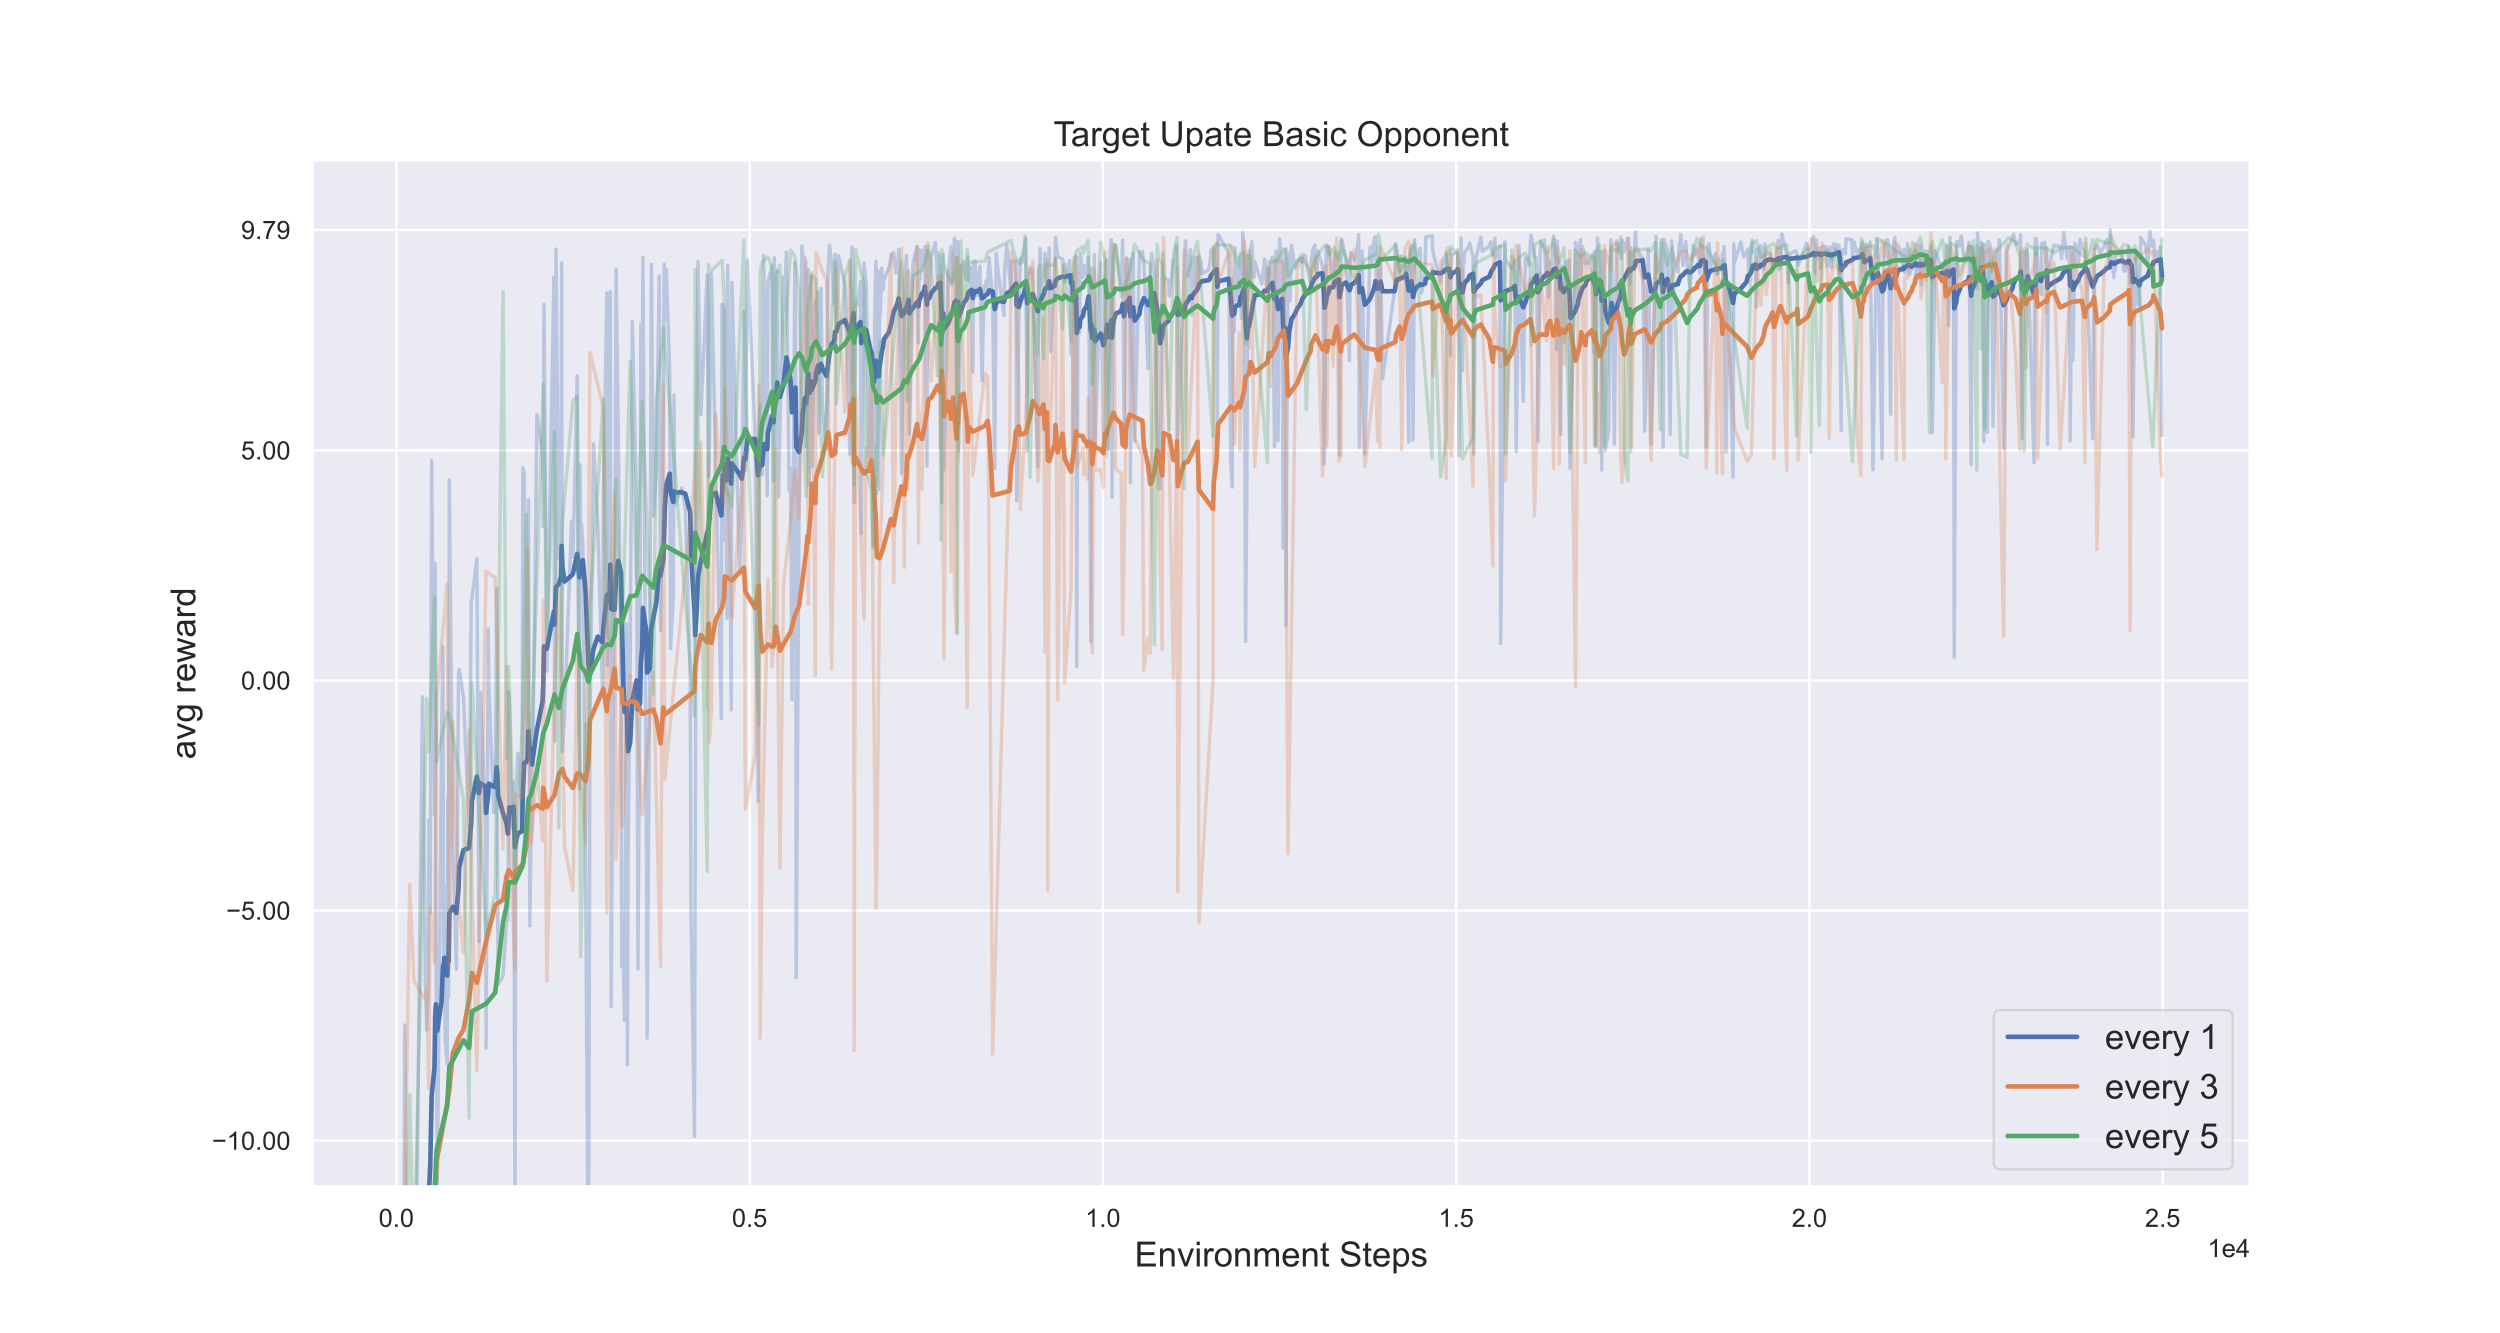 <?xml version="1.0" encoding="utf-8" standalone="no"?>
<!DOCTYPE svg PUBLIC "-//W3C//DTD SVG 1.1//EN"
  "http://www.w3.org/Graphics/SVG/1.1/DTD/svg11.dtd">
<!-- Created with matplotlib (https://matplotlib.org/) -->
<svg height="576pt" version="1.1" viewBox="0 0 1080 576" width="1080pt" xmlns="http://www.w3.org/2000/svg" xmlns:xlink="http://www.w3.org/1999/xlink">
 <defs>
  <style type="text/css">*{stroke-linecap:butt;stroke-linejoin:round;}</style>
 </defs>
 <g id="figure_1">
  <g id="patch_1">
   <path d="M 0 576 
L 1080 576 
L 1080 0 
L 0 0 
z
" style="fill:#ffffff;"/>
  </g>
  <g id="axes_1">
   <g id="patch_2">
    <path d="M 135 512.64 
L 972 512.64 
L 972 69.12 
L 135 69.12 
z
" style="fill:#eaeaf2;"/>
   </g>
   <g id="matplotlib.axis_1">
    <g id="xtick_1">
     <g id="line2d_1">
      <path clip-path="url(#pf3554370b8)" d="M 171.214 512.64 
L 171.214 69.12 
" style="fill:none;stroke:#ffffff;stroke-linecap:round;"/>
     </g>
     <g id="text_1">
      <!-- 0.0 -->
      <g style="fill:#262626;" transform="translate(163.569 530.014)scale(0.11 -0.11)">
       <defs>
        <path d="M 4.156 35.297 
Q 4.156 48 6.766 55.734 
Q 9.375 63.484 14.516 67.672 
Q 19.672 71.875 27.484 71.875 
Q 33.25 71.875 37.594 69.547 
Q 41.938 67.234 44.766 62.859 
Q 47.609 58.5 49.219 52.219 
Q 50.828 45.953 50.828 35.297 
Q 50.828 22.703 48.234 14.969 
Q 45.656 7.234 40.5 3 
Q 35.359 -1.219 27.484 -1.219 
Q 17.141 -1.219 11.234 6.203 
Q 4.156 15.141 4.156 35.297 
z
M 13.188 35.297 
Q 13.188 17.672 17.312 11.828 
Q 21.438 6 27.484 6 
Q 33.547 6 37.672 11.859 
Q 41.797 17.719 41.797 35.297 
Q 41.797 52.984 37.672 58.781 
Q 33.547 64.594 27.391 64.594 
Q 21.344 64.594 17.719 59.469 
Q 13.188 52.938 13.188 35.297 
z
" id="ArialMT-48"/>
        <path d="M 9.078 0 
L 9.078 10.016 
L 19.094 10.016 
L 19.094 0 
z
" id="ArialMT-46"/>
       </defs>
       <use xlink:href="#ArialMT-48"/>
       <use x="55.615" xlink:href="#ArialMT-46"/>
       <use x="83.398" xlink:href="#ArialMT-48"/>
      </g>
     </g>
    </g>
    <g id="xtick_2">
     <g id="line2d_2">
      <path clip-path="url(#pf3554370b8)" d="M 323.823 512.64 
L 323.823 69.12 
" style="fill:none;stroke:#ffffff;stroke-linecap:round;"/>
     </g>
     <g id="text_2">
      <!-- 0.5 -->
      <g style="fill:#262626;" transform="translate(316.178 530.014)scale(0.11 -0.11)">
       <defs>
        <path d="M 4.156 18.75 
L 13.375 19.531 
Q 14.406 12.797 18.141 9.391 
Q 21.875 6 27.156 6 
Q 33.5 6 37.891 10.781 
Q 42.281 15.578 42.281 23.484 
Q 42.281 31 38.062 35.344 
Q 33.844 39.703 27 39.703 
Q 22.75 39.703 19.328 37.766 
Q 15.922 35.844 13.969 32.766 
L 5.719 33.844 
L 12.641 70.609 
L 48.25 70.609 
L 48.25 62.203 
L 19.672 62.203 
L 15.828 42.969 
Q 22.266 47.469 29.344 47.469 
Q 38.719 47.469 45.156 40.969 
Q 51.609 34.469 51.609 24.266 
Q 51.609 14.547 45.953 7.469 
Q 39.062 -1.219 27.156 -1.219 
Q 17.391 -1.219 11.203 4.25 
Q 5.031 9.719 4.156 18.75 
z
" id="ArialMT-53"/>
       </defs>
       <use xlink:href="#ArialMT-48"/>
       <use x="55.615" xlink:href="#ArialMT-46"/>
       <use x="83.398" xlink:href="#ArialMT-53"/>
      </g>
     </g>
    </g>
    <g id="xtick_3">
     <g id="line2d_3">
      <path clip-path="url(#pf3554370b8)" d="M 476.432 512.64 
L 476.432 69.12 
" style="fill:none;stroke:#ffffff;stroke-linecap:round;"/>
     </g>
     <g id="text_3">
      <!-- 1.0 -->
      <g style="fill:#262626;" transform="translate(468.787 530.014)scale(0.11 -0.11)">
       <defs>
        <path d="M 37.25 0 
L 28.469 0 
L 28.469 56 
Q 25.297 52.984 20.141 49.953 
Q 14.984 46.922 10.891 45.406 
L 10.891 53.906 
Q 18.266 57.375 23.781 62.297 
Q 29.297 67.234 31.594 71.875 
L 37.25 71.875 
z
" id="ArialMT-49"/>
       </defs>
       <use xlink:href="#ArialMT-49"/>
       <use x="55.615" xlink:href="#ArialMT-46"/>
       <use x="83.398" xlink:href="#ArialMT-48"/>
      </g>
     </g>
    </g>
    <g id="xtick_4">
     <g id="line2d_4">
      <path clip-path="url(#pf3554370b8)" d="M 629.042 512.64 
L 629.042 69.12 
" style="fill:none;stroke:#ffffff;stroke-linecap:round;"/>
     </g>
     <g id="text_4">
      <!-- 1.5 -->
      <g style="fill:#262626;" transform="translate(621.397 530.014)scale(0.11 -0.11)">
       <use xlink:href="#ArialMT-49"/>
       <use x="55.615" xlink:href="#ArialMT-46"/>
       <use x="83.398" xlink:href="#ArialMT-53"/>
      </g>
     </g>
    </g>
    <g id="xtick_5">
     <g id="line2d_5">
      <path clip-path="url(#pf3554370b8)" d="M 781.651 512.64 
L 781.651 69.12 
" style="fill:none;stroke:#ffffff;stroke-linecap:round;"/>
     </g>
     <g id="text_5">
      <!-- 2.0 -->
      <g style="fill:#262626;" transform="translate(774.006 530.014)scale(0.11 -0.11)">
       <defs>
        <path d="M 50.344 8.453 
L 50.344 0 
L 3.031 0 
Q 2.938 3.172 4.047 6.109 
Q 5.859 10.938 9.828 15.625 
Q 13.812 20.312 21.344 26.469 
Q 33.016 36.031 37.109 41.625 
Q 41.219 47.219 41.219 52.203 
Q 41.219 57.422 37.469 61 
Q 33.734 64.594 27.734 64.594 
Q 21.391 64.594 17.578 60.781 
Q 13.766 56.984 13.719 50.25 
L 4.688 51.172 
Q 5.609 61.281 11.656 66.578 
Q 17.719 71.875 27.938 71.875 
Q 38.234 71.875 44.234 66.156 
Q 50.25 60.453 50.25 52 
Q 50.25 47.703 48.484 43.547 
Q 46.734 39.406 42.656 34.812 
Q 38.578 30.219 29.109 22.219 
Q 21.188 15.578 18.938 13.203 
Q 16.703 10.844 15.234 8.453 
z
" id="ArialMT-50"/>
       </defs>
       <use xlink:href="#ArialMT-50"/>
       <use x="55.615" xlink:href="#ArialMT-46"/>
       <use x="83.398" xlink:href="#ArialMT-48"/>
      </g>
     </g>
    </g>
    <g id="xtick_6">
     <g id="line2d_6">
      <path clip-path="url(#pf3554370b8)" d="M 934.26 512.64 
L 934.26 69.12 
" style="fill:none;stroke:#ffffff;stroke-linecap:round;"/>
     </g>
     <g id="text_6">
      <!-- 2.5 -->
      <g style="fill:#262626;" transform="translate(926.615 530.014)scale(0.11 -0.11)">
       <use xlink:href="#ArialMT-50"/>
       <use x="55.615" xlink:href="#ArialMT-46"/>
       <use x="83.398" xlink:href="#ArialMT-53"/>
      </g>
     </g>
    </g>
    <g id="text_7">
     <!-- Environment Steps -->
     <g style="fill:#262626;" transform="translate(490.138 547.119)scale(0.15 -0.15)">
      <defs>
       <path d="M 7.906 0 
L 7.906 71.578 
L 59.672 71.578 
L 59.672 63.141 
L 17.391 63.141 
L 17.391 41.219 
L 56.984 41.219 
L 56.984 32.812 
L 17.391 32.812 
L 17.391 8.453 
L 61.328 8.453 
L 61.328 0 
z
" id="ArialMT-69"/>
       <path d="M 6.594 0 
L 6.594 51.859 
L 14.5 51.859 
L 14.5 44.484 
Q 20.219 53.031 31 53.031 
Q 35.688 53.031 39.625 51.344 
Q 43.562 49.656 45.516 46.922 
Q 47.469 44.188 48.25 40.438 
Q 48.734 37.984 48.734 31.891 
L 48.734 0 
L 39.938 0 
L 39.938 31.547 
Q 39.938 36.922 38.906 39.578 
Q 37.891 42.234 35.281 43.812 
Q 32.672 45.406 29.156 45.406 
Q 23.531 45.406 19.453 41.844 
Q 15.375 38.281 15.375 28.328 
L 15.375 0 
z
" id="ArialMT-110"/>
       <path d="M 21 0 
L 1.266 51.859 
L 10.547 51.859 
L 21.688 20.797 
Q 23.484 15.766 25 10.359 
Q 26.172 14.453 28.266 20.219 
L 39.797 51.859 
L 48.828 51.859 
L 29.203 0 
z
" id="ArialMT-118"/>
       <path d="M 6.641 61.469 
L 6.641 71.578 
L 15.438 71.578 
L 15.438 61.469 
z
M 6.641 0 
L 6.641 51.859 
L 15.438 51.859 
L 15.438 0 
z
" id="ArialMT-105"/>
       <path d="M 6.5 0 
L 6.5 51.859 
L 14.406 51.859 
L 14.406 44 
Q 17.438 49.516 20 51.266 
Q 22.562 53.031 25.641 53.031 
Q 30.078 53.031 34.672 50.203 
L 31.641 42.047 
Q 28.422 43.953 25.203 43.953 
Q 22.312 43.953 20.016 42.219 
Q 17.719 40.484 16.75 37.406 
Q 15.281 32.719 15.281 27.156 
L 15.281 0 
z
" id="ArialMT-114"/>
       <path d="M 3.328 25.922 
Q 3.328 40.328 11.328 47.266 
Q 18.016 53.031 27.641 53.031 
Q 38.328 53.031 45.109 46.016 
Q 51.906 39.016 51.906 26.656 
Q 51.906 16.656 48.906 10.906 
Q 45.906 5.172 40.156 2 
Q 34.422 -1.172 27.641 -1.172 
Q 16.75 -1.172 10.031 5.812 
Q 3.328 12.797 3.328 25.922 
z
M 12.359 25.922 
Q 12.359 15.969 16.703 11.016 
Q 21.047 6.062 27.641 6.062 
Q 34.188 6.062 38.531 11.031 
Q 42.875 16.016 42.875 26.219 
Q 42.875 35.844 38.5 40.797 
Q 34.125 45.75 27.641 45.75 
Q 21.047 45.75 16.703 40.812 
Q 12.359 35.891 12.359 25.922 
z
" id="ArialMT-111"/>
       <path d="M 6.594 0 
L 6.594 51.859 
L 14.453 51.859 
L 14.453 44.578 
Q 16.891 48.391 20.938 50.703 
Q 25 53.031 30.172 53.031 
Q 35.938 53.031 39.625 50.641 
Q 43.312 48.25 44.828 43.953 
Q 50.984 53.031 60.844 53.031 
Q 68.562 53.031 72.703 48.75 
Q 76.859 44.484 76.859 35.594 
L 76.859 0 
L 68.109 0 
L 68.109 32.672 
Q 68.109 37.938 67.25 40.25 
Q 66.406 42.578 64.156 43.984 
Q 61.922 45.406 58.891 45.406 
Q 53.422 45.406 49.797 41.766 
Q 46.188 38.141 46.188 30.125 
L 46.188 0 
L 37.406 0 
L 37.406 33.688 
Q 37.406 39.547 35.25 42.469 
Q 33.109 45.406 28.219 45.406 
Q 24.516 45.406 21.359 43.453 
Q 18.219 41.5 16.797 37.734 
Q 15.375 33.984 15.375 26.906 
L 15.375 0 
z
" id="ArialMT-109"/>
       <path d="M 42.094 16.703 
L 51.172 15.578 
Q 49.031 7.625 43.219 3.219 
Q 37.406 -1.172 28.375 -1.172 
Q 17 -1.172 10.328 5.828 
Q 3.656 12.844 3.656 25.484 
Q 3.656 38.578 10.391 45.797 
Q 17.141 53.031 27.875 53.031 
Q 38.281 53.031 44.875 45.953 
Q 51.469 38.875 51.469 26.031 
Q 51.469 25.25 51.422 23.688 
L 12.75 23.688 
Q 13.234 15.141 17.578 10.594 
Q 21.922 6.062 28.422 6.062 
Q 33.25 6.062 36.672 8.594 
Q 40.094 11.141 42.094 16.703 
z
M 13.234 30.906 
L 42.188 30.906 
Q 41.609 37.453 38.875 40.719 
Q 34.672 45.797 27.984 45.797 
Q 21.922 45.797 17.797 41.75 
Q 13.672 37.703 13.234 30.906 
z
" id="ArialMT-101"/>
       <path d="M 25.781 7.859 
L 27.047 0.094 
Q 23.344 -0.688 20.406 -0.688 
Q 15.625 -0.688 12.984 0.828 
Q 10.359 2.344 9.281 4.812 
Q 8.203 7.281 8.203 15.188 
L 8.203 45.016 
L 1.766 45.016 
L 1.766 51.859 
L 8.203 51.859 
L 8.203 64.703 
L 16.938 69.969 
L 16.938 51.859 
L 25.781 51.859 
L 25.781 45.016 
L 16.938 45.016 
L 16.938 14.703 
Q 16.938 10.938 17.406 9.859 
Q 17.875 8.797 18.922 8.156 
Q 19.969 7.516 21.922 7.516 
Q 23.391 7.516 25.781 7.859 
z
" id="ArialMT-116"/>
       <path id="ArialMT-32"/>
       <path d="M 4.5 23 
L 13.422 23.781 
Q 14.062 18.406 16.375 14.969 
Q 18.703 11.531 23.578 9.406 
Q 28.469 7.281 34.578 7.281 
Q 39.984 7.281 44.141 8.891 
Q 48.297 10.5 50.312 13.297 
Q 52.344 16.109 52.344 19.438 
Q 52.344 22.797 50.391 25.312 
Q 48.438 27.828 43.953 29.547 
Q 41.062 30.672 31.203 33.031 
Q 21.344 35.406 17.391 37.5 
Q 12.25 40.188 9.734 44.156 
Q 7.234 48.141 7.234 53.078 
Q 7.234 58.5 10.297 63.203 
Q 13.375 67.922 19.281 70.359 
Q 25.203 72.797 32.422 72.797 
Q 40.375 72.797 46.453 70.234 
Q 52.547 67.672 55.812 62.688 
Q 59.078 57.719 59.328 51.422 
L 50.25 50.734 
Q 49.516 57.516 45.281 60.984 
Q 41.062 64.453 32.812 64.453 
Q 24.219 64.453 20.281 61.297 
Q 16.359 58.156 16.359 53.719 
Q 16.359 49.859 19.141 47.359 
Q 21.875 44.875 33.422 42.266 
Q 44.969 39.656 49.266 37.703 
Q 55.516 34.812 58.484 30.391 
Q 61.469 25.984 61.469 20.219 
Q 61.469 14.5 58.203 9.438 
Q 54.938 4.391 48.797 1.578 
Q 42.672 -1.219 35.016 -1.219 
Q 25.297 -1.219 18.719 1.609 
Q 12.156 4.438 8.422 10.125 
Q 4.688 15.828 4.5 23 
z
" id="ArialMT-83"/>
       <path d="M 6.594 -19.875 
L 6.594 51.859 
L 14.594 51.859 
L 14.594 45.125 
Q 17.438 49.078 21 51.047 
Q 24.562 53.031 29.641 53.031 
Q 36.281 53.031 41.359 49.609 
Q 46.438 46.188 49.016 39.953 
Q 51.609 33.734 51.609 26.312 
Q 51.609 18.359 48.75 11.984 
Q 45.906 5.609 40.453 2.219 
Q 35.016 -1.172 29 -1.172 
Q 24.609 -1.172 21.109 0.688 
Q 17.625 2.547 15.375 5.375 
L 15.375 -19.875 
z
M 14.547 25.641 
Q 14.547 15.625 18.594 10.844 
Q 22.656 6.062 28.422 6.062 
Q 34.281 6.062 38.453 11.016 
Q 42.625 15.969 42.625 26.375 
Q 42.625 36.281 38.547 41.203 
Q 34.469 46.141 28.812 46.141 
Q 23.188 46.141 18.859 40.891 
Q 14.547 35.641 14.547 25.641 
z
" id="ArialMT-112"/>
       <path d="M 3.078 15.484 
L 11.766 16.844 
Q 12.5 11.625 15.844 8.844 
Q 19.188 6.062 25.203 6.062 
Q 31.25 6.062 34.172 8.516 
Q 37.109 10.984 37.109 14.312 
Q 37.109 17.281 34.516 19 
Q 32.719 20.172 25.531 21.969 
Q 15.875 24.422 12.141 26.203 
Q 8.406 27.984 6.469 31.125 
Q 4.547 34.281 4.547 38.094 
Q 4.547 41.547 6.125 44.5 
Q 7.719 47.469 10.453 49.422 
Q 12.5 50.922 16.031 51.969 
Q 19.578 53.031 23.641 53.031 
Q 29.734 53.031 34.344 51.266 
Q 38.969 49.516 41.156 46.5 
Q 43.359 43.5 44.188 38.484 
L 35.594 37.312 
Q 35.016 41.312 32.203 43.547 
Q 29.391 45.797 24.266 45.797 
Q 18.219 45.797 15.625 43.797 
Q 13.031 41.797 13.031 39.109 
Q 13.031 37.406 14.109 36.031 
Q 15.188 34.625 17.484 33.688 
Q 18.797 33.203 25.25 31.453 
Q 34.578 28.953 38.25 27.359 
Q 41.938 25.781 44.031 22.75 
Q 46.141 19.734 46.141 15.234 
Q 46.141 10.844 43.578 6.953 
Q 41.016 3.078 36.172 0.953 
Q 31.344 -1.172 25.25 -1.172 
Q 15.141 -1.172 9.844 3.031 
Q 4.547 7.234 3.078 15.484 
z
" id="ArialMT-115"/>
      </defs>
      <use xlink:href="#ArialMT-69"/>
      <use x="66.699" xlink:href="#ArialMT-110"/>
      <use x="122.314" xlink:href="#ArialMT-118"/>
      <use x="172.314" xlink:href="#ArialMT-105"/>
      <use x="194.531" xlink:href="#ArialMT-114"/>
      <use x="227.832" xlink:href="#ArialMT-111"/>
      <use x="283.447" xlink:href="#ArialMT-110"/>
      <use x="339.062" xlink:href="#ArialMT-109"/>
      <use x="422.363" xlink:href="#ArialMT-101"/>
      <use x="477.979" xlink:href="#ArialMT-110"/>
      <use x="533.594" xlink:href="#ArialMT-116"/>
      <use x="561.377" xlink:href="#ArialMT-32"/>
      <use x="589.16" xlink:href="#ArialMT-83"/>
      <use x="655.859" xlink:href="#ArialMT-116"/>
      <use x="683.643" xlink:href="#ArialMT-101"/>
      <use x="739.258" xlink:href="#ArialMT-112"/>
      <use x="794.873" xlink:href="#ArialMT-115"/>
     </g>
    </g>
    <g id="text_8">
     <!-- 1e4 -->
     <g style="fill:#262626;" transform="translate(953.649 543.073)scale(0.11 -0.11)">
      <defs>
       <path d="M 32.328 0 
L 32.328 17.141 
L 1.266 17.141 
L 1.266 25.203 
L 33.938 71.578 
L 41.109 71.578 
L 41.109 25.203 
L 50.781 25.203 
L 50.781 17.141 
L 41.109 17.141 
L 41.109 0 
z
M 32.328 25.203 
L 32.328 57.469 
L 9.906 25.203 
z
" id="ArialMT-52"/>
      </defs>
      <use xlink:href="#ArialMT-49"/>
      <use x="55.615" xlink:href="#ArialMT-101"/>
      <use x="111.23" xlink:href="#ArialMT-52"/>
     </g>
    </g>
   </g>
   <g id="matplotlib.axis_2">
    <g id="ytick_1">
     <g id="line2d_7">
      <path clip-path="url(#pf3554370b8)" d="M 135 492.759 
L 972 492.759 
" style="fill:none;stroke:#ffffff;stroke-linecap:round;"/>
     </g>
     <g id="text_9">
      <!-- −10.00 -->
      <g style="fill:#262626;" transform="translate(91.551 496.696)scale(0.11 -0.11)">
       <defs>
        <path d="M 52.828 31.203 
L 5.562 31.203 
L 5.562 39.406 
L 52.828 39.406 
z
" id="ArialMT-8722"/>
       </defs>
       <use xlink:href="#ArialMT-8722"/>
       <use x="58.398" xlink:href="#ArialMT-49"/>
       <use x="114.014" xlink:href="#ArialMT-48"/>
       <use x="169.629" xlink:href="#ArialMT-46"/>
       <use x="197.412" xlink:href="#ArialMT-48"/>
       <use x="253.027" xlink:href="#ArialMT-48"/>
      </g>
     </g>
    </g>
    <g id="ytick_2">
     <g id="line2d_8">
      <path clip-path="url(#pf3554370b8)" d="M 135 393.354 
L 972 393.354 
" style="fill:none;stroke:#ffffff;stroke-linecap:round;"/>
     </g>
     <g id="text_10">
      <!-- −5.00 -->
      <g style="fill:#262626;" transform="translate(97.668 397.291)scale(0.11 -0.11)">
       <use xlink:href="#ArialMT-8722"/>
       <use x="58.398" xlink:href="#ArialMT-53"/>
       <use x="114.014" xlink:href="#ArialMT-46"/>
       <use x="141.797" xlink:href="#ArialMT-48"/>
       <use x="197.412" xlink:href="#ArialMT-48"/>
      </g>
     </g>
    </g>
    <g id="ytick_3">
     <g id="line2d_9">
      <path clip-path="url(#pf3554370b8)" d="M 135 293.949 
L 972 293.949 
" style="fill:none;stroke:#ffffff;stroke-linecap:round;"/>
     </g>
     <g id="text_11">
      <!-- 0.00 -->
      <g style="fill:#262626;" transform="translate(104.093 297.886)scale(0.11 -0.11)">
       <use xlink:href="#ArialMT-48"/>
       <use x="55.615" xlink:href="#ArialMT-46"/>
       <use x="83.398" xlink:href="#ArialMT-48"/>
       <use x="139.014" xlink:href="#ArialMT-48"/>
      </g>
     </g>
    </g>
    <g id="ytick_4">
     <g id="line2d_10">
      <path clip-path="url(#pf3554370b8)" d="M 135 194.544 
L 972 194.544 
" style="fill:none;stroke:#ffffff;stroke-linecap:round;"/>
     </g>
     <g id="text_12">
      <!-- 5.00 -->
      <g style="fill:#262626;" transform="translate(104.093 198.481)scale(0.11 -0.11)">
       <use xlink:href="#ArialMT-53"/>
       <use x="55.615" xlink:href="#ArialMT-46"/>
       <use x="83.398" xlink:href="#ArialMT-48"/>
       <use x="139.014" xlink:href="#ArialMT-48"/>
      </g>
     </g>
    </g>
    <g id="ytick_5">
     <g id="line2d_11">
      <path clip-path="url(#pf3554370b8)" d="M 135 99.315 
L 972 99.315 
" style="fill:none;stroke:#ffffff;stroke-linecap:round;"/>
     </g>
     <g id="text_13">
      <!-- 9.79 -->
      <g style="fill:#262626;" transform="translate(104.093 103.252)scale(0.11 -0.11)">
       <defs>
        <path d="M 5.469 16.547 
L 13.922 17.328 
Q 14.984 11.375 18.016 8.688 
Q 21.047 6 25.781 6 
Q 29.828 6 32.875 7.859 
Q 35.938 9.719 37.891 12.812 
Q 39.844 15.922 41.156 21.188 
Q 42.484 26.469 42.484 31.938 
Q 42.484 32.516 42.438 33.688 
Q 39.797 29.5 35.234 26.875 
Q 30.672 24.266 25.344 24.266 
Q 16.453 24.266 10.297 30.703 
Q 4.156 37.156 4.156 47.703 
Q 4.156 58.594 10.578 65.234 
Q 17 71.875 26.656 71.875 
Q 33.641 71.875 39.422 68.109 
Q 45.219 64.359 48.219 57.391 
Q 51.219 50.438 51.219 37.25 
Q 51.219 23.531 48.234 15.406 
Q 45.266 7.281 39.375 3.031 
Q 33.5 -1.219 25.594 -1.219 
Q 17.188 -1.219 11.859 3.438 
Q 6.547 8.109 5.469 16.547 
z
M 41.453 48.141 
Q 41.453 55.719 37.422 60.156 
Q 33.406 64.594 27.734 64.594 
Q 21.875 64.594 17.531 59.812 
Q 13.188 55.031 13.188 47.406 
Q 13.188 40.578 17.312 36.297 
Q 21.438 32.031 27.484 32.031 
Q 33.594 32.031 37.516 36.297 
Q 41.453 40.578 41.453 48.141 
z
" id="ArialMT-57"/>
        <path d="M 4.734 62.203 
L 4.734 70.656 
L 51.078 70.656 
L 51.078 63.812 
Q 44.234 56.547 37.516 44.484 
Q 30.812 32.422 27.156 19.672 
Q 24.516 10.688 23.781 0 
L 14.75 0 
Q 14.891 8.453 18.062 20.406 
Q 21.234 32.375 27.172 43.484 
Q 33.109 54.594 39.797 62.203 
z
" id="ArialMT-55"/>
       </defs>
       <use xlink:href="#ArialMT-57"/>
       <use x="55.615" xlink:href="#ArialMT-46"/>
       <use x="83.398" xlink:href="#ArialMT-55"/>
       <use x="139.014" xlink:href="#ArialMT-57"/>
      </g>
     </g>
    </g>
    <g id="text_14">
     <!-- avg reward -->
     <g style="fill:#262626;" transform="translate(84.394 327.978)rotate(-90)scale(0.15 -0.15)">
      <defs>
       <path d="M 40.438 6.391 
Q 35.547 2.25 31.031 0.531 
Q 26.516 -1.172 21.344 -1.172 
Q 12.797 -1.172 8.203 3 
Q 3.609 7.172 3.609 13.672 
Q 3.609 17.484 5.344 20.625 
Q 7.078 23.781 9.891 25.688 
Q 12.703 27.594 16.219 28.562 
Q 18.797 29.25 24.031 29.891 
Q 34.672 31.156 39.703 32.906 
Q 39.75 34.719 39.75 35.203 
Q 39.75 40.578 37.25 42.781 
Q 33.891 45.75 27.25 45.75 
Q 21.047 45.75 18.094 43.578 
Q 15.141 41.406 13.719 35.891 
L 5.125 37.062 
Q 6.297 42.578 8.984 45.969 
Q 11.672 49.359 16.75 51.188 
Q 21.828 53.031 28.516 53.031 
Q 35.156 53.031 39.297 51.469 
Q 43.453 49.906 45.406 47.531 
Q 47.359 45.172 48.141 41.547 
Q 48.578 39.312 48.578 33.453 
L 48.578 21.734 
Q 48.578 9.469 49.141 6.219 
Q 49.703 2.984 51.375 0 
L 42.188 0 
Q 40.828 2.734 40.438 6.391 
z
M 39.703 26.031 
Q 34.906 24.078 25.344 22.703 
Q 19.922 21.922 17.672 20.938 
Q 15.438 19.969 14.203 18.094 
Q 12.984 16.219 12.984 13.922 
Q 12.984 10.406 15.641 8.062 
Q 18.312 5.719 23.438 5.719 
Q 28.516 5.719 32.469 7.938 
Q 36.422 10.156 38.281 14.016 
Q 39.703 17 39.703 22.797 
z
" id="ArialMT-97"/>
       <path d="M 4.984 -4.297 
L 13.531 -5.562 
Q 14.062 -9.516 16.5 -11.328 
Q 19.781 -13.766 25.438 -13.766 
Q 31.547 -13.766 34.859 -11.328 
Q 38.188 -8.891 39.359 -4.5 
Q 40.047 -1.812 39.984 6.781 
Q 34.234 0 25.641 0 
Q 14.938 0 9.078 7.719 
Q 3.219 15.438 3.219 26.219 
Q 3.219 33.641 5.906 39.906 
Q 8.594 46.188 13.688 49.609 
Q 18.797 53.031 25.688 53.031 
Q 34.859 53.031 40.828 45.609 
L 40.828 51.859 
L 48.922 51.859 
L 48.922 7.031 
Q 48.922 -5.078 46.453 -10.125 
Q 44 -15.188 38.641 -18.109 
Q 33.297 -21.047 25.484 -21.047 
Q 16.219 -21.047 10.5 -16.875 
Q 4.781 -12.703 4.984 -4.297 
z
M 12.25 26.859 
Q 12.25 16.656 16.297 11.969 
Q 20.359 7.281 26.469 7.281 
Q 32.516 7.281 36.609 11.938 
Q 40.719 16.609 40.719 26.562 
Q 40.719 36.078 36.5 40.906 
Q 32.281 45.75 26.312 45.75 
Q 20.453 45.75 16.344 40.984 
Q 12.25 36.234 12.25 26.859 
z
" id="ArialMT-103"/>
       <path d="M 16.156 0 
L 0.297 51.859 
L 9.375 51.859 
L 17.625 21.922 
L 20.703 10.797 
Q 20.906 11.625 23.391 21.484 
L 31.641 51.859 
L 40.672 51.859 
L 48.438 21.781 
L 51.031 11.859 
L 54 21.875 
L 62.891 51.859 
L 71.438 51.859 
L 55.219 0 
L 46.094 0 
L 37.844 31.062 
L 35.844 39.891 
L 25.344 0 
z
" id="ArialMT-119"/>
       <path d="M 40.234 0 
L 40.234 6.547 
Q 35.297 -1.172 25.734 -1.172 
Q 19.531 -1.172 14.328 2.25 
Q 9.125 5.672 6.266 11.797 
Q 3.422 17.922 3.422 25.875 
Q 3.422 33.641 6 39.969 
Q 8.594 46.297 13.766 49.656 
Q 18.953 53.031 25.344 53.031 
Q 30.031 53.031 33.688 51.047 
Q 37.359 49.078 39.656 45.906 
L 39.656 71.578 
L 48.391 71.578 
L 48.391 0 
z
M 12.453 25.875 
Q 12.453 15.922 16.641 10.984 
Q 20.844 6.062 26.562 6.062 
Q 32.328 6.062 36.344 10.766 
Q 40.375 15.484 40.375 25.141 
Q 40.375 35.797 36.266 40.766 
Q 32.172 45.75 26.172 45.75 
Q 20.312 45.75 16.375 40.969 
Q 12.453 36.188 12.453 25.875 
z
" id="ArialMT-100"/>
      </defs>
      <use xlink:href="#ArialMT-97"/>
      <use x="55.615" xlink:href="#ArialMT-118"/>
      <use x="105.615" xlink:href="#ArialMT-103"/>
      <use x="161.23" xlink:href="#ArialMT-32"/>
      <use x="189.014" xlink:href="#ArialMT-114"/>
      <use x="222.314" xlink:href="#ArialMT-101"/>
      <use x="277.93" xlink:href="#ArialMT-119"/>
      <use x="350.146" xlink:href="#ArialMT-97"/>
      <use x="405.762" xlink:href="#ArialMT-114"/>
      <use x="439.062" xlink:href="#ArialMT-100"/>
     </g>
    </g>
   </g>
   <g id="line2d_12">
    <path clip-path="url(#pf3554370b8)" d="M 174.192 577 
L 174.572 520.15 
L 174.877 442.798 
L 175.752 577 
M 176.786 577 
L 177.013 561.341 
L 177.319 552.582 
L 177.624 525.192 
L 178.239 577 
M 179.416 577 
L 182.507 301.003 
L 183.728 423.31 
L 184.339 444.945 
L 184.949 428.407 
L 185.254 354.219 
L 185.865 394.443 
L 186.475 198.98 
L 187.696 352.024 
L 188.001 243.403 
L 188.306 384.27 
L 188.612 471.768 
L 188.917 512.792 
L 190.748 319.331 
L 191.359 279.362 
L 191.664 416.712 
L 191.969 382.881 
L 192.274 448.108 
L 193.19 459.653 
L 193.495 344.652 
L 193.8 430.324 
L 194.106 207.42 
L 195.632 365.299 
L 197.158 418.789 
L 198.073 291.392 
L 198.379 289.211 
L 200.21 301.128 
L 202.652 357.841 
L 203.567 259.722 
L 203.872 258.503 
L 206.009 241.369 
L 206.925 406.749 
L 207.535 299.257 
L 209.672 354.114 
L 209.977 452.77 
L 210.893 271.636 
L 211.198 296.646 
L 213.334 351.12 
L 213.945 342.056 
L 214.555 254.263 
L 214.86 360.545 
L 215.166 425.318 
L 217.302 421.61 
L 218.828 398.126 
L 219.439 397.272 
L 219.744 299.019 
L 220.049 301.744 
L 220.965 357.499 
L 221.88 337.911 
L 222.491 524.238 
L 222.796 343.846 
L 223.712 325.402 
L 225.543 351.451 
L 225.848 202.053 
L 226.459 204.402 
L 227.374 326.756 
L 227.985 306.431 
L 228.29 215.904 
L 228.9 399.932 
L 229.511 352.22 
L 229.816 359.041 
L 231.953 179.007 
L 234.394 195.327 
L 234.7 227.454 
L 235.005 131.373 
L 236.226 289.918 
L 239.278 119.761 
L 239.583 320.273 
L 240.193 107.632 
L 241.414 241.495 
L 242.33 222.748 
L 242.635 113.527 
L 242.94 324.735 
L 243.856 309.694 
L 246.908 225.168 
L 247.519 240.777 
L 249.35 162.384 
L 250.266 340.801 
L 250.571 200.8 
L 250.876 244.145 
L 251.181 226.19 
L 251.792 235.617 
L 253.013 382.655 
L 254.234 570.716 
L 254.844 315.736 
L 256.37 191.685 
L 258.201 225.888 
L 260.338 300.454 
L 260.643 216.899 
L 262.169 126.512 
L 262.474 287.433 
L 263.39 229.79 
L 263.695 125.971 
L 264 434.88 
L 265.221 268.031 
L 265.527 262.635 
L 266.137 116.276 
L 267.053 183.859 
L 268.274 293.419 
L 268.579 417.642 
L 268.884 414.444 
L 269.189 412.541 
L 269.8 440.945 
L 270.715 269.535 
L 271.021 459.949 
L 271.326 370.929 
L 272.241 285.761 
L 273.157 138.755 
L 274.988 217.163 
L 275.599 418.6 
L 276.514 278.619 
L 276.82 140.14 
L 277.43 208.899 
L 277.735 111.246 
L 279.261 366.73 
L 279.567 448.475 
L 280.787 272.937 
L 281.398 114.174 
L 282.314 222.819 
L 283.534 203.01 
L 284.755 119.149 
L 285.366 272.37 
L 286.587 179.219 
L 286.892 113.977 
L 287.197 138.22 
L 287.808 116.375 
L 289.334 160.485 
L 289.639 280.203 
L 290.86 258.836 
L 291.165 170.611 
L 291.47 218.299 
L 294.522 210.864 
L 296.048 219.108 
L 298.185 294.616 
L 298.49 393.757 
L 300.016 490.942 
L 300.321 368.738 
L 300.932 176.797 
L 301.542 112.993 
L 302.763 179.113 
L 305.51 118.851 
L 306.121 205.627 
L 306.426 199.378 
L 307.341 118.418 
L 311.615 310.506 
L 311.92 131.625 
L 312.225 131.44 
L 312.835 233.423 
L 313.141 133.403 
L 314.056 267.089 
L 314.362 114.595 
L 315.888 306.636 
L 316.193 121.996 
L 319.55 247.783 
L 320.466 222.997 
L 320.771 186.782 
L 321.382 134.52 
L 321.992 203.156 
L 322.908 112.297 
L 326.265 189.466 
L 327.486 346.231 
L 327.791 185.121 
L 328.402 174.735 
L 329.317 205.005 
L 329.928 110.398 
L 331.454 214.192 
L 331.759 121.822 
L 333.59 114.644 
L 334.201 207.751 
L 334.506 111.356 
L 335.116 148.49 
L 335.422 151.497 
L 335.727 117.18 
L 336.337 214.662 
L 336.948 183.106 
L 338.474 119.714 
L 338.779 134.43 
L 339.695 108.929 
L 340.915 212.091 
L 341.526 202.249 
L 342.136 302.233 
L 343.357 113.41 
L 343.662 129.407 
L 343.968 422.375 
L 345.189 216.799 
L 346.409 106.207 
L 346.715 110.708 
L 347.63 111.214 
L 348.241 192.881 
L 348.546 148.28 
L 348.851 120.709 
L 349.156 116.457 
L 349.462 209.672 
L 349.767 200.438 
L 350.377 119.671 
L 350.682 201.485 
L 352.209 130.037 
L 352.514 132.972 
L 353.429 126.18 
L 353.735 187.174 
L 354.65 124.526 
L 355.261 175.752 
L 357.092 193.896 
L 357.702 116.863 
L 358.313 105.82 
L 359.229 113.159 
L 360.449 131.984 
L 360.755 109.789 
L 361.365 141.655 
L 362.281 110.507 
L 365.028 123.386 
L 367.164 196.431 
L 367.469 137.205 
L 368.08 106.713 
L 368.69 119.515 
L 368.996 217.165 
L 369.606 129.523 
L 370.522 131.554 
L 371.743 121.638 
L 372.048 230.468 
L 373.269 113.687 
L 374.184 122.246 
L 375.405 197.2 
L 376.321 191.981 
L 376.626 152.505 
L 377.236 235.706 
L 377.542 170.886 
L 378.152 121.168 
L 378.457 112.924 
L 378.763 213.309 
L 379.373 116.981 
L 379.678 211.402 
L 379.983 121.986 
L 380.289 136.33 
L 380.899 115.891 
L 381.51 125.295 
L 381.815 120.892 
L 383.951 115.764 
L 385.477 109.251 
L 386.088 109.322 
L 387.003 117.894 
L 387.614 117.336 
L 388.224 107.739 
L 389.445 204.434 
L 390.666 123.778 
L 391.582 110.239 
L 391.887 128.815 
L 392.192 116.378 
L 392.497 118.974 
L 392.803 187.394 
L 394.329 114.158 
L 396.16 106.36 
L 396.77 148.181 
L 397.076 107.789 
L 397.381 120.671 
L 398.297 108.282 
L 399.212 115.33 
L 399.517 106.591 
L 400.433 201.368 
L 400.738 108.521 
L 401.043 129.014 
L 402.264 110.78 
L 404.096 104.79 
L 405.011 120.966 
L 405.317 109.06 
L 406.232 118.606 
L 406.537 194.523 
L 406.843 217.032 
L 407.453 109.99 
L 407.758 202.974 
L 409.59 119.298 
L 410.81 106.536 
L 411.116 123.001 
L 411.726 119.381 
L 412.337 102.954 
L 412.947 123.904 
L 413.252 189.815 
L 413.557 104.326 
L 413.863 109.563 
L 414.168 194.808 
L 415.084 114.541 
L 415.694 116.395 
L 416.304 112.899 
L 417.22 120.636 
L 417.83 118.282 
L 418.136 110.693 
L 418.441 121.342 
L 419.662 115.462 
L 420.272 160.861 
L 420.577 113.366 
L 421.188 112.796 
L 422.104 127.71 
L 423.324 114.966 
L 424.24 164.477 
L 425.156 123.423 
L 425.461 125.494 
L 426.071 121.168 
L 426.682 124.166 
L 427.292 111.346 
L 428.818 129.771 
L 429.734 202.536 
L 430.344 109.501 
L 431.26 117.887 
L 433.702 136.287 
L 434.007 116.686 
L 434.923 106.01 
L 436.754 126.199 
L 437.059 112.757 
L 438.28 113.27 
L 438.891 112.731 
L 439.196 216.405 
L 440.111 139.812 
L 440.722 112.189 
L 441.332 111.136 
L 442.248 113.305 
L 442.858 102.139 
L 443.164 117.707 
L 443.774 194.738 
L 444.079 119.458 
L 444.995 115.953 
L 445.911 116.263 
L 446.216 124.616 
L 448.352 201.629 
L 448.658 116.375 
L 448.963 130.682 
L 449.268 107.376 
L 449.878 123.124 
L 450.184 118.797 
L 450.794 117.971 
L 451.099 119.512 
L 451.404 109.337 
L 452.32 123.362 
L 452.625 115.222 
L 452.931 118.014 
L 453.236 107.242 
L 453.846 151.904 
L 455.678 113.536 
L 455.983 102.494 
L 456.898 110.837 
L 459.035 112.026 
L 459.951 122.002 
L 462.087 112.596 
L 462.392 117.95 
L 462.698 153.189 
L 463.308 118.284 
L 463.613 198.721 
L 463.918 130.952 
L 464.834 110.861 
L 465.139 287.95 
L 465.75 115.317 
L 466.36 143.773 
L 466.665 109.317 
L 467.886 119.756 
L 468.192 114.675 
L 469.412 116.545 
L 469.718 119.841 
L 470.023 111.026 
L 470.328 118.884 
L 471.244 277.326 
L 471.549 115.822 
L 471.854 197.677 
L 472.77 109.948 
L 473.075 193.325 
L 475.517 113.363 
L 476.738 194.758 
L 477.348 123.076 
L 477.958 112.119 
L 478.264 114.835 
L 479.179 194.124 
L 479.485 110.507 
L 480.095 103.506 
L 480.4 214.849 
L 480.705 110.659 
L 481.011 105.984 
L 481.926 105.997 
L 484.368 124.679 
L 484.979 103.848 
L 485.589 184.219 
L 486.199 114.717 
L 486.505 115.021 
L 486.81 111.571 
L 487.42 131.134 
L 488.031 112.183 
L 488.336 208.64 
L 488.641 123.792 
L 489.557 109.365 
L 490.167 190.362 
L 492.304 108.751 
L 492.609 109.716 
L 493.525 108.62 
L 494.135 113.189 
L 495.966 159.28 
L 496.272 121.242 
L 496.882 121.053 
L 497.492 109.547 
L 498.713 116.569 
L 499.934 195.265 
L 500.545 211.291 
L 501.155 211.107 
L 502.071 113.752 
L 502.376 124.834 
L 502.681 119.752 
L 504.818 121.276 
L 505.123 127.778 
L 506.954 112.085 
L 507.565 113.345 
L 508.175 105.928 
L 508.48 129.717 
L 508.786 190.052 
L 512.143 104.027 
L 513.059 119.357 
L 514.279 107.89 
L 514.89 136.175 
L 515.195 117.487 
L 516.416 111.184 
L 516.721 124.689 
L 517.332 114.398 
L 517.637 120.346 
L 517.942 110.247 
L 518.858 112.892 
L 519.163 118.19 
L 522.215 116.518 
L 522.826 112.169 
L 523.131 108.438 
L 524.046 107.149 
L 524.352 114.926 
L 524.657 115.706 
L 525.573 107.252 
L 525.878 192.048 
L 526.183 101.245 
L 530.761 109.125 
L 531.677 197.987 
L 532.287 210.427 
L 532.593 120.388 
L 533.203 143.1 
L 533.508 106.891 
L 534.424 124.806 
L 535.34 131.599 
L 535.645 110.762 
L 535.95 113.529 
L 536.255 137.52 
L 536.866 100.523 
L 537.476 109.426 
L 538.086 277.156 
L 538.697 202.712 
L 539.002 110.24 
L 539.613 124.508 
L 540.223 108.518 
L 540.833 104.453 
L 541.139 112.337 
L 541.444 113.995 
L 541.749 119.792 
L 542.054 112.998 
L 545.106 122.676 
L 546.327 111.951 
L 547.548 127.895 
L 547.853 116.612 
L 548.159 119.558 
L 548.769 115.253 
L 549.685 111.087 
L 550.6 193.087 
L 551.211 108.473 
L 552.127 190.465 
L 552.737 103.186 
L 553.958 116.501 
L 554.263 236.805 
L 555.179 107.914 
L 555.484 270.31 
L 556.4 112.512 
L 556.705 111.316 
L 557.01 109.24 
L 557.315 129.868 
L 557.926 105.967 
L 559.452 115.701 
L 560.367 112.91 
L 561.894 111.464 
L 562.504 113.303 
L 563.725 110.258 
L 564.335 113.721 
L 565.556 119.214 
L 565.861 121.411 
L 566.167 118.265 
L 566.472 112.456 
L 567.082 108.051 
L 567.998 105.912 
L 568.303 116.986 
L 568.914 117.502 
L 569.219 108.36 
L 571.355 114.892 
L 571.966 200.386 
L 572.271 192.691 
L 572.881 106.214 
L 573.187 108.2 
L 574.102 106.676 
L 574.407 108.764 
L 575.934 123.431 
L 576.544 109.201 
L 577.46 114.084 
L 578.07 129.837 
L 578.375 109.463 
L 578.681 196.598 
L 578.986 108.719 
L 579.291 116.062 
L 579.596 103.229 
L 581.427 111.939 
L 582.954 155.786 
L 583.259 119.094 
L 583.564 109.134 
L 585.09 112.317 
L 586.311 108.591 
L 586.921 101.369 
L 587.227 193.212 
L 588.447 108.367 
L 589.668 196.106 
L 591.805 106.735 
L 592.415 114.222 
L 593.331 105.197 
L 593.941 102.354 
L 594.247 106.443 
L 595.162 155.923 
L 595.468 110.971 
L 596.078 116.195 
L 596.383 111.703 
L 597.299 163.669 
L 602.488 124.875 
L 602.793 105.234 
L 603.098 108.855 
L 603.403 108.446 
L 604.624 117.219 
L 605.54 116.509 
L 606.761 113.497 
L 607.066 115.401 
L 607.371 110.971 
L 608.592 191.038 
L 608.897 117.436 
L 609.202 109.291 
L 609.813 106.28 
L 610.423 190.009 
L 611.034 103.559 
L 611.644 111.774 
L 613.475 107.26 
L 614.086 126.589 
L 615.612 117.873 
L 615.917 102.405 
L 618.664 101.846 
L 618.969 108.415 
L 622.327 121.904 
L 623.548 111.581 
L 623.853 113.384 
L 624.768 108.976 
L 625.074 116.892 
L 625.989 113.856 
L 626.6 153.495 
L 626.905 111.745 
L 627.21 110.016 
L 629.347 108.842 
L 629.652 107.984 
L 629.957 122.483 
L 630.262 196.832 
L 631.178 102.87 
L 631.788 160.099 
L 632.094 109.541 
L 632.399 113.699 
L 632.704 108.99 
L 634.23 107.116 
L 634.841 104.95 
L 636.367 110.67 
L 636.672 196.145 
L 637.588 111.676 
L 639.724 102.513 
L 640.335 108.644 
L 643.387 106.351 
L 643.997 104.525 
L 644.302 107.996 
L 644.913 110.213 
L 645.218 108.823 
L 645.829 102.778 
L 646.134 111.828 
L 647.965 106.194 
L 648.27 277.985 
L 650.102 104.508 
L 650.407 112.227 
L 653.154 116.053 
L 654.375 112.478 
L 654.985 195.043 
L 656.206 106.194 
L 658.037 173.401 
L 658.953 111.488 
L 659.563 111.67 
L 660.479 114.783 
L 661.395 101.586 
L 662.921 111.057 
L 663.531 111.231 
L 663.836 115.354 
L 664.447 190.778 
L 665.362 109.697 
L 665.668 104.097 
L 665.973 106.456 
L 667.194 103.605 
L 667.804 119.579 
L 668.109 112.942 
L 668.415 111.18 
L 669.025 128.596 
L 669.636 113.092 
L 670.246 115.703 
L 671.162 102.048 
L 672.077 111.301 
L 672.383 151.084 
L 672.688 104.176 
L 673.603 116.682 
L 674.214 187.583 
L 674.519 115.072 
L 675.435 147.771 
L 675.74 123.344 
L 676.656 113.033 
L 677.876 112.201 
L 678.182 202.249 
L 678.487 192.904 
L 680.623 104.647 
L 681.234 114.49 
L 681.539 129.577 
L 681.844 108.553 
L 682.76 103.529 
L 683.065 118.756 
L 683.676 106.502 
L 684.896 113.98 
L 685.202 112.241 
L 685.507 113.236 
L 686.423 113.741 
L 687.643 110.279 
L 687.949 114.371 
L 688.559 152.291 
L 688.864 108.538 
L 689.17 109.044 
L 689.475 192.978 
L 690.085 102.828 
L 691.001 118.947 
L 691.306 115.466 
L 691.611 108.727 
L 691.916 203.065 
L 693.137 108.129 
L 693.443 194.578 
L 694.969 185.934 
L 695.579 113.426 
L 695.884 103.608 
L 696.19 106.994 
L 697.41 191.799 
L 698.326 104.118 
L 699.852 109.105 
L 700.157 109.916 
L 700.463 111.598 
L 700.768 103.726 
L 701.073 108.422 
L 701.683 108.729 
L 702.294 105.172 
L 703.21 103.001 
L 704.125 122.607 
L 704.43 107.064 
L 704.736 117.472 
L 705.651 114.109 
L 706.567 100.187 
L 706.872 106.443 
L 709.314 111.719 
L 709.619 111.164 
L 710.535 186.259 
L 712.061 107.331 
L 713.282 192.014 
L 715.418 102.121 
L 716.029 117.329 
L 717.25 113.582 
L 717.555 110.558 
L 717.86 104.756 
L 718.47 193.112 
L 718.776 103.283 
L 719.081 104.545 
L 720.302 107.692 
L 721.523 187.666 
L 722.133 104.165 
L 722.438 108.781 
L 724.88 117.589 
L 725.185 108.866 
L 726.101 101.334 
L 727.017 114.624 
L 728.237 104.402 
L 728.848 114.371 
L 730.069 124.08 
L 731.595 105.907 
L 731.9 110.043 
L 733.121 107.596 
L 733.426 108.774 
L 734.342 118.039 
L 734.647 103.439 
L 734.952 103.17 
L 735.868 109.593 
L 736.784 120.09 
L 737.089 193.123 
L 737.699 106.497 
L 738.31 105.16 
L 738.615 108.459 
L 738.92 115.439 
L 741.057 109.405 
L 741.667 118.146 
L 741.972 111.559 
L 743.804 115.217 
L 744.109 109.649 
L 744.414 120.917 
L 744.719 106.552 
L 745.024 111.432 
L 745.635 195.197 
L 746.551 121.839 
L 748.687 206.109 
L 748.992 105.374 
L 749.298 113.474 
L 752.044 104.537 
L 753.265 110.979 
L 754.791 108.455 
L 755.097 107.649 
L 755.402 119.055 
L 756.318 106.814 
L 756.623 109.128 
L 756.928 103.634 
L 757.233 106.148 
L 758.454 109.965 
L 758.759 132.675 
L 759.064 107.472 
L 759.98 116.276 
L 760.591 106.16 
L 761.201 112.902 
L 761.811 116.529 
L 762.117 107.696 
L 762.422 105.335 
L 763.032 110.013 
L 763.338 108.819 
L 764.864 109.861 
L 765.779 115.442 
L 766.39 113.267 
L 767.305 112.409 
L 768.221 103.903 
L 768.526 116.477 
L 769.137 115.776 
L 769.747 101.098 
L 771.884 109.995 
L 772.494 121.985 
L 773.105 109.68 
L 775.851 108.273 
L 776.462 110.631 
L 776.767 114.56 
L 780.43 105.138 
L 781.04 107.349 
L 781.651 108.34 
L 782.261 108.135 
L 783.482 102.185 
L 784.092 118.104 
L 784.398 108.013 
L 784.703 103.665 
L 785.008 111.088 
L 785.924 111.792 
L 786.229 107.106 
L 786.534 116.132 
L 787.145 106.685 
L 788.671 106.37 
L 789.586 114.935 
L 790.197 111.316 
L 790.502 106.705 
L 791.112 115.628 
L 792.028 105.346 
L 792.944 107.86 
L 793.554 105.564 
L 794.47 106.362 
L 795.385 185.898 
L 795.691 108.185 
L 796.606 107.841 
L 797.217 109.582 
L 797.522 103.156 
L 799.964 103.64 
L 800.269 111.084 
L 800.879 104.421 
L 802.405 109.685 
L 804.237 106.478 
L 804.542 104.464 
L 805.152 130.556 
L 805.458 126.135 
L 806.068 105.986 
L 806.679 111.306 
L 807.594 109.549 
L 807.899 104.47 
L 809.12 202.946 
L 810.646 102.998 
L 811.257 109.901 
L 813.088 198.193 
L 813.393 120.547 
L 813.699 123.542 
L 814.004 106.093 
L 814.309 107.859 
L 815.225 103.407 
L 815.835 105.267 
L 816.751 178.932 
L 817.056 113.399 
L 817.972 105.915 
L 818.582 102.559 
L 819.192 114.81 
L 819.803 105.796 
L 821.024 108.47 
L 822.245 116.829 
L 822.55 107.799 
L 822.855 117.818 
L 824.076 105.337 
L 824.381 112.194 
L 824.992 118.611 
L 825.297 116.865 
L 825.907 116.267 
L 826.213 109.704 
L 826.518 112.573 
L 827.128 114.541 
L 827.433 108.247 
L 827.739 122.227 
L 828.044 109.414 
L 828.959 120.466 
L 829.57 105.908 
L 829.875 122.84 
L 831.706 108.672 
L 832.012 108.386 
L 832.317 108.547 
L 833.538 111.782 
L 834.148 106.065 
L 834.759 186.954 
L 835.979 108.247 
L 838.116 114.255 
L 839.642 116.955 
L 840.253 125.812 
L 840.558 114.933 
L 841.168 106.102 
L 841.779 140.733 
L 842.389 102.58 
L 842.694 111.203 
L 843 116.26 
L 843.915 111.67 
L 844.22 283.948 
L 845.136 105.871 
L 845.441 104.315 
L 846.357 106.277 
L 847.273 102.015 
L 848.493 112.818 
L 850.325 112.803 
L 850.63 104.671 
L 851.546 200.738 
L 851.851 106.542 
L 852.461 109.375 
L 853.072 113.223 
L 853.377 113.118 
L 853.987 108.503 
L 854.293 100.688 
L 854.903 109.04 
L 855.208 117.626 
L 855.513 112.418 
L 855.819 104.724 
L 856.429 110.828 
L 857.04 190.792 
L 857.345 105.644 
L 858.566 186.703 
L 858.871 104.396 
L 859.481 105.136 
L 860.397 108.572 
L 861.007 184.087 
L 861.923 121.367 
L 863.754 103.533 
L 865.586 193.55 
L 866.807 108.672 
L 869.248 102.997 
L 869.859 101.132 
L 870.774 105.572 
L 872.606 104.584 
L 872.911 101.434 
L 873.521 189.672 
L 874.437 108.938 
L 875.353 109.123 
L 875.658 108.08 
L 875.963 111.182 
L 878.71 199.929 
L 879.015 107.138 
L 879.32 102.943 
L 879.626 103.189 
L 880.236 112.843 
L 880.847 124.313 
L 881.762 127.244 
L 882.067 105.201 
L 883.288 104.679 
L 883.899 113.449 
L 884.204 108.362 
L 884.509 192.012 
L 884.814 117.159 
L 887.256 106.078 
L 890.003 106.458 
L 890.614 111.65 
L 891.529 100.429 
L 893.055 111.92 
L 893.971 106.67 
L 894.276 190.476 
L 895.192 106.756 
L 895.497 155.684 
L 896.413 105.097 
L 897.328 108.269 
L 897.939 113.114 
L 898.549 103.415 
L 899.465 107.099 
L 900.381 108.489 
L 900.686 109.171 
L 900.991 111.589 
L 901.601 124.206 
L 904.043 189.575 
L 904.654 109.835 
L 905.264 106.594 
L 905.874 105.597 
L 907.401 109.336 
L 908.927 106.376 
L 910.148 103.529 
L 911.368 113.378 
L 911.674 99.315 
L 911.979 108.141 
L 913.2 119.921 
L 913.505 108.538 
L 913.81 117.063 
L 914.115 110.656 
L 915.031 108.775 
L 916.557 108.507 
L 917.473 117.039 
L 918.083 117.181 
L 919.304 112.366 
L 919.609 106.522 
L 920.22 122.955 
L 920.83 119.564 
L 921.441 188.672 
L 922.356 109.206 
L 923.272 131.486 
L 923.577 128.29 
L 924.188 131.865 
L 924.798 102.57 
L 926.935 105.927 
L 927.85 115.144 
L 928.155 107.17 
L 928.766 99.93 
L 929.376 106.09 
L 929.987 106.361 
L 930.292 103.817 
L 930.902 110.751 
L 931.818 108.671 
L 932.428 112.179 
L 933.344 106.687 
L 933.955 188.128 
L 933.955 188.128 
" style="fill:none;stroke:#4c72b0;stroke-linecap:round;stroke-opacity:0.3;stroke-width:1.5;"/>
   </g>
   <g id="line2d_13">
    <path clip-path="url(#pf3554370b8)" d="M 181.854 577 
L 182.507 571.636 
L 183.728 556.803 
L 184.949 533.896 
L 185.254 515.929 
L 185.865 503.78 
L 186.475 473.3 
L 187.696 461.173 
L 188.001 439.396 
L 188.306 433.883 
L 188.612 437.671 
L 188.917 445.183 
L 190.748 432.598 
L 191.359 417.275 
L 191.664 417.218 
L 191.969 413.785 
L 192.274 417.217 
L 193.19 421.46 
L 193.495 413.78 
L 193.8 415.434 
L 194.106 394.633 
L 195.632 391.699 
L 197.158 394.408 
L 198.073 384.107 
L 198.379 374.617 
L 200.21 367.268 
L 202.652 366.325 
L 203.567 355.665 
L 203.872 345.949 
L 206.009 335.491 
L 206.925 342.617 
L 207.535 338.281 
L 209.672 339.864 
L 209.977 351.155 
L 210.893 343.203 
L 211.198 338.547 
L 213.334 339.804 
L 213.945 340.03 
L 214.555 331.453 
L 214.86 334.362 
L 215.166 343.458 
L 217.302 351.273 
L 218.828 355.958 
L 219.439 360.09 
L 220.049 348.759 
L 220.965 349.633 
L 221.88 348.461 
L 222.491 366.038 
L 222.796 363.819 
L 223.712 359.977 
L 225.543 359.125 
L 225.848 343.418 
L 226.459 329.516 
L 227.374 329.24 
L 227.985 326.959 
L 228.29 315.854 
L 228.9 324.262 
L 229.511 327.057 
L 229.816 330.256 
L 231.953 315.131 
L 234.394 303.15 
L 234.7 295.581 
L 235.005 279.16 
L 236.226 280.236 
L 239.278 264.188 
L 239.583 269.797 
L 240.193 253.58 
L 241.414 252.372 
L 242.33 249.409 
L 242.635 235.821 
L 242.94 244.713 
L 243.856 251.211 
L 246.908 248.606 
L 247.519 247.824 
L 249.35 239.28 
L 250.266 249.432 
L 250.571 244.568 
L 250.876 244.526 
L 251.181 242.693 
L 251.792 241.985 
L 253.013 256.052 
L 254.234 287.518 
L 254.844 290.34 
L 256.37 280.475 
L 258.201 275.016 
L 260.338 277.56 
L 260.643 271.494 
L 262.169 256.996 
L 262.474 260.039 
L 263.39 257.014 
L 263.695 243.91 
L 264 263.007 
L 265.221 263.51 
L 265.527 263.422 
L 266.137 248.708 
L 267.053 242.223 
L 268.274 247.342 
L 269.189 292.696 
L 269.8 307.52 
L 270.715 303.722 
L 271.021 319.345 
L 271.326 324.503 
L 272.241 320.629 
L 273.157 302.442 
L 274.988 293.914 
L 275.599 306.382 
L 276.514 303.606 
L 276.82 287.259 
L 277.43 279.423 
L 277.735 262.606 
L 279.261 273.018 
L 279.567 290.564 
L 280.787 288.801 
L 281.398 271.339 
L 283.534 260.139 
L 284.755 246.04 
L 285.366 248.673 
L 286.587 241.727 
L 287.197 219.879 
L 287.808 209.529 
L 289.334 204.624 
L 289.639 212.182 
L 290.86 216.848 
L 291.165 212.224 
L 291.47 212.831 
L 294.522 212.635 
L 296.048 213.282 
L 298.185 221.415 
L 298.49 238.649 
L 300.016 263.879 
L 300.321 274.365 
L 300.932 264.608 
L 301.542 249.446 
L 302.763 242.413 
L 306.121 227.614 
L 306.426 224.79 
L 307.341 214.153 
L 309.173 212.92 
L 311.615 222.678 
L 312.225 205.36 
L 312.835 208.166 
L 313.141 200.69 
L 314.056 207.33 
L 314.362 198.056 
L 315.888 208.914 
L 316.193 200.222 
L 319.55 204.979 
L 320.466 206.78 
L 320.771 204.781 
L 321.382 197.754 
L 321.992 198.295 
L 322.908 189.695 
L 326.265 189.672 
L 327.486 205.328 
L 327.791 203.307 
L 328.402 200.45 
L 329.317 200.905 
L 329.928 191.855 
L 331.454 194.088 
L 331.759 186.862 
L 333.59 179.64 
L 334.201 182.451 
L 334.506 175.342 
L 335.116 172.656 
L 335.422 170.541 
L 335.727 165.205 
L 336.337 170.15 
L 336.948 171.446 
L 338.474 166.273 
L 339.695 154.361 
L 340.915 160.134 
L 341.526 164.346 
L 342.136 178.134 
L 343.357 171.662 
L 343.662 167.436 
L 343.968 192.93 
L 345.189 195.317 
L 346.409 186.406 
L 346.715 178.836 
L 347.63 172.074 
L 348.241 174.155 
L 348.546 171.567 
L 349.156 161.479 
L 349.767 169.712 
L 350.377 164.708 
L 350.682 168.386 
L 352.209 164.551 
L 352.514 161.393 
L 353.429 157.872 
L 353.735 160.802 
L 354.65 157.174 
L 355.261 159.032 
L 357.092 162.518 
L 358.313 152.74 
L 359.229 148.782 
L 360.449 147.102 
L 360.755 143.371 
L 361.365 143.199 
L 362.281 139.93 
L 365.028 138.275 
L 367.164 144.091 
L 367.469 143.402 
L 368.08 139.733 
L 368.69 135.284 
L 368.996 143.472 
L 369.606 142.077 
L 370.522 141.025 
L 371.743 139.086 
L 372.048 148.224 
L 373.269 144.771 
L 374.184 142.518 
L 376.321 152.386 
L 376.626 152.398 
L 376.931 156.399 
L 377.236 164.33 
L 377.542 164.986 
L 378.152 160.604 
L 378.457 155.836 
L 378.763 161.583 
L 379.373 157.123 
L 379.678 162.551 
L 379.983 158.494 
L 380.899 152.239 
L 381.51 149.545 
L 381.815 146.68 
L 383.951 143.588 
L 384.867 140.432 
L 386.088 134.514 
L 387.003 132.852 
L 387.614 131.301 
L 388.224 128.945 
L 389.445 136.494 
L 390.666 135.222 
L 391.582 132.724 
L 391.887 132.333 
L 392.497 129.561 
L 392.803 135.344 
L 396.16 130.539 
L 396.77 132.303 
L 397.076 129.852 
L 397.381 128.934 
L 398.297 126.869 
L 399.212 125.715 
L 399.517 123.802 
L 400.433 131.559 
L 400.738 129.255 
L 401.043 129.231 
L 401.654 128.316 
L 402.264 126.563 
L 404.096 124.385 
L 405.011 124.044 
L 405.317 122.545 
L 406.232 122.151 
L 406.843 138.153 
L 407.453 135.337 
L 407.758 142.1 
L 409.59 139.82 
L 410.81 136.492 
L 411.116 135.143 
L 411.726 133.566 
L 412.337 130.505 
L 412.947 129.845 
L 413.252 135.842 
L 413.863 130.378 
L 414.168 136.821 
L 415.084 134.593 
L 416.304 130.786 
L 417.22 129.771 
L 417.83 128.622 
L 418.136 126.829 
L 418.441 126.28 
L 419.662 125.198 
L 420.272 128.765 
L 420.577 127.225 
L 421.188 125.782 
L 422.104 125.975 
L 423.324 124.874 
L 424.24 128.834 
L 425.461 128.013 
L 426.071 127.329 
L 426.682 127.012 
L 427.292 125.446 
L 428.818 125.878 
L 429.734 133.544 
L 430.344 131.14 
L 431.26 129.814 
L 433.702 130.462 
L 434.007 129.084 
L 434.923 126.777 
L 436.144 125.987 
L 436.754 126.008 
L 437.059 124.683 
L 438.28 123.542 
L 438.891 122.461 
L 439.196 131.855 
L 440.111 132.651 
L 441.332 128.658 
L 442.248 127.123 
L 442.858 124.624 
L 443.164 123.932 
L 443.774 131.013 
L 444.079 129.858 
L 445.911 127.247 
L 446.216 126.984 
L 448.352 134.448 
L 448.658 132.641 
L 448.963 132.445 
L 449.268 129.938 
L 449.878 129.257 
L 450.184 128.211 
L 450.794 127.187 
L 451.099 126.419 
L 451.404 124.711 
L 452.32 124.576 
L 452.625 123.641 
L 452.931 123.078 
L 453.236 121.495 
L 453.846 124.536 
L 455.678 123.436 
L 455.983 121.341 
L 456.898 120.291 
L 459.035 119.464 
L 459.951 119.718 
L 462.392 118.9 
L 462.698 122.329 
L 463.308 121.925 
L 463.613 129.604 
L 463.918 129.739 
L 464.834 127.851 
L 465.139 143.861 
L 465.75 141.007 
L 466.36 141.283 
L 466.665 138.087 
L 467.886 136.254 
L 468.192 134.096 
L 469.412 132.341 
L 469.718 131.091 
L 470.023 129.084 
L 470.328 128.064 
L 471.244 142.99 
L 471.549 140.274 
L 471.854 146.014 
L 472.77 142.407 
L 473.075 147.499 
L 475.517 144.086 
L 476.738 149.153 
L 477.348 146.545 
L 477.958 143.102 
L 478.264 140.276 
L 479.179 145.661 
L 479.485 142.145 
L 480.095 138.281 
L 480.4 145.938 
L 481.011 138.768 
L 481.926 135.491 
L 484.368 134.409 
L 484.979 131.353 
L 485.589 136.64 
L 486.199 134.448 
L 486.81 130.412 
L 487.42 130.484 
L 488.031 128.654 
L 488.336 136.652 
L 488.641 135.366 
L 489.557 132.766 
L 490.167 138.526 
L 492.304 135.548 
L 492.609 132.965 
L 494.135 128.797 
L 495.966 131.845 
L 496.272 130.785 
L 496.882 129.811 
L 497.492 127.785 
L 498.713 126.663 
L 499.934 133.524 
L 501.155 148.281 
L 502.071 144.828 
L 502.681 140.521 
L 504.818 138.597 
L 505.123 137.515 
L 506.954 134.972 
L 507.565 132.809 
L 508.175 130.121 
L 508.48 130.08 
L 508.786 136.078 
L 511.532 134.436 
L 512.143 131.395 
L 513.059 130.191 
L 514.279 127.961 
L 514.89 128.783 
L 515.195 127.653 
L 516.416 126.006 
L 516.721 125.874 
L 517.637 124.289 
L 517.942 122.885 
L 519.163 121.516 
L 522.215 121.016 
L 522.826 120.131 
L 523.131 118.962 
L 524.352 117.495 
L 524.657 117.316 
L 525.573 116.31 
L 525.878 123.884 
L 526.183 121.62 
L 530.761 120.37 
L 531.677 128.132 
L 532.287 136.362 
L 532.593 134.764 
L 533.203 135.598 
L 533.508 132.727 
L 534.424 131.935 
L 535.34 131.901 
L 535.95 128.162 
L 536.255 129.097 
L 536.866 126.24 
L 537.476 124.559 
L 538.086 139.818 
L 538.697 146.108 
L 539.002 142.521 
L 539.613 140.72 
L 540.833 134.195 
L 541.444 130.208 
L 541.749 129.166 
L 542.054 127.549 
L 545.106 127.062 
L 546.327 125.551 
L 547.548 125.785 
L 547.853 124.868 
L 548.769 123.429 
L 549.685 122.194 
L 550.6 129.284 
L 551.211 127.203 
L 552.127 133.529 
L 552.737 130.495 
L 553.958 129.095 
L 554.263 139.866 
L 554.568 145.332 
L 555.179 141.59 
L 555.484 154.462 
L 556.4 150.267 
L 557.01 142.658 
L 557.315 141.379 
L 557.926 137.838 
L 559.452 135.624 
L 560.367 133.353 
L 561.894 131.164 
L 562.504 129.378 
L 563.725 127.466 
L 564.335 126.091 
L 565.556 125.404 
L 565.861 125.005 
L 566.167 124.331 
L 566.472 123.143 
L 567.082 121.634 
L 568.303 119.754 
L 568.914 119.529 
L 569.219 118.412 
L 571.355 118.06 
L 571.966 126.293 
L 572.271 132.932 
L 572.881 130.261 
L 573.187 128.055 
L 574.102 125.917 
L 574.407 124.201 
L 575.934 124.124 
L 576.239 123.378 
L 576.544 121.96 
L 577.46 121.173 
L 578.07 122.039 
L 578.375 120.781 
L 578.681 128.363 
L 578.986 126.399 
L 579.291 125.365 
L 579.596 123.151 
L 581.427 122.03 
L 582.954 125.406 
L 583.259 124.775 
L 583.564 123.211 
L 585.09 122.121 
L 586.311 120.768 
L 586.921 118.828 
L 587.227 126.267 
L 588.447 124.477 
L 589.668 131.64 
L 591.805 129.149 
L 593.331 125.411 
L 593.941 123.105 
L 594.247 121.439 
L 595.162 124.887 
L 595.468 123.496 
L 596.078 122.765 
L 596.383 121.659 
L 597.299 125.86 
L 602.488 125.762 
L 603.098 122.223 
L 603.403 120.846 
L 604.624 120.483 
L 605.54 120.086 
L 606.761 119.427 
L 607.066 119.024 
L 607.371 118.219 
L 608.592 125.501 
L 608.897 124.694 
L 609.202 123.154 
L 609.813 121.467 
L 610.423 128.321 
L 611.034 125.845 
L 611.644 124.438 
L 613.475 122.72 
L 614.086 123.107 
L 615.612 122.583 
L 615.917 120.566 
L 618.664 118.694 
L 618.969 117.666 
L 622.327 118.089 
L 623.548 117.439 
L 623.853 117.033 
L 624.768 116.228 
L 625.074 116.294 
L 625.989 116.05 
L 626.6 119.795 
L 627.21 118.092 
L 629.347 117.167 
L 629.652 116.249 
L 629.957 116.872 
L 630.262 124.868 
L 631.178 122.668 
L 631.788 126.411 
L 632.399 123.622 
L 632.704 122.159 
L 634.23 120.654 
L 634.841 119.084 
L 636.367 118.243 
L 636.672 126.033 
L 637.588 124.597 
L 639.724 122.389 
L 640.335 121.014 
L 643.387 119.548 
L 644.302 117.041 
L 644.913 116.358 
L 645.829 114.322 
L 646.134 114.072 
L 647.965 113.285 
L 648.27 129.755 
L 650.102 127.23 
L 650.407 125.73 
L 653.154 124.762 
L 654.375 123.534 
L 654.985 130.684 
L 656.206 128.235 
L 658.037 132.752 
L 658.953 130.625 
L 659.563 128.73 
L 660.479 127.335 
L 661.089 125.081 
L 661.395 122.731 
L 662.616 121.417 
L 662.921 120.381 
L 663.836 119.055 
L 664.447 126.227 
L 665.362 124.574 
L 665.973 120.919 
L 667.194 119.188 
L 667.804 119.227 
L 668.415 117.857 
L 669.025 118.931 
L 669.636 118.347 
L 670.246 118.082 
L 671.162 116.479 
L 672.077 115.961 
L 672.383 119.473 
L 672.688 117.944 
L 673.603 117.818 
L 674.214 124.794 
L 674.519 123.822 
L 675.435 126.217 
L 675.74 125.93 
L 676.656 124.64 
L 677.876 123.396 
L 678.487 137.444 
L 680.623 134.164 
L 681.234 132.197 
L 681.539 131.935 
L 681.844 129.597 
L 683.676 124.2 
L 684.896 123.178 
L 685.507 121.199 
L 687.643 119.436 
L 687.949 118.93 
L 688.559 122.266 
L 689.17 119.708 
L 689.475 127.035 
L 690.085 124.614 
L 691.001 124.048 
L 691.306 123.189 
L 691.611 121.743 
L 691.916 129.875 
L 693.137 127.701 
L 693.443 134.389 
L 694.969 139.543 
L 695.579 136.931 
L 696.19 130.939 
L 697.41 137.025 
L 698.326 133.734 
L 698.936 130.979 
L 699.852 128.791 
L 701.073 121.73 
L 703.515 116.509 
L 704.125 117.119 
L 704.43 116.113 
L 704.736 116.249 
L 705.651 116.035 
L 706.262 114.857 
L 706.567 113.39 
L 706.872 112.695 
L 709.314 112.598 
L 709.619 112.454 
L 710.535 119.835 
L 712.061 118.584 
L 713.282 125.927 
L 715.113 124.991 
L 715.418 122.704 
L 716.029 122.166 
L 717.25 121.308 
L 717.555 120.233 
L 717.86 118.685 
L 718.47 126.128 
L 719.081 121.914 
L 720.302 120.491 
L 721.523 127.209 
L 722.133 124.904 
L 722.438 123.292 
L 724.88 122.722 
L 725.185 121.336 
L 726.101 119.336 
L 727.017 118.865 
L 728.237 117.419 
L 728.848 117.114 
L 730.069 117.81 
L 731.595 116.62 
L 731.9 115.962 
L 733.121 115.126 
L 733.426 114.491 
L 734.342 114.845 
L 734.952 112.651 
L 735.868 112.345 
L 736.784 113.12 
L 737.089 121.12 
L 738.615 117.233 
L 738.92 117.054 
L 741.057 116.289 
L 741.667 116.475 
L 741.972 115.983 
L 743.804 115.906 
L 744.109 115.281 
L 744.414 115.844 
L 744.719 114.915 
L 745.024 114.567 
L 745.635 122.63 
L 746.551 122.551 
L 748.687 130.907 
L 748.992 128.353 
L 749.298 126.865 
L 752.044 124.633 
L 754.486 121.834 
L 755.097 119.212 
L 755.402 119.196 
L 756.318 117.958 
L 756.623 117.075 
L 757.233 114.773 
L 758.454 114.292 
L 758.759 116.13 
L 759.064 115.264 
L 759.98 115.365 
L 760.591 114.445 
L 761.201 114.291 
L 761.811 114.514 
L 762.422 112.983 
L 763.032 112.686 
L 763.338 112.299 
L 764.864 112.055 
L 765.779 112.394 
L 766.39 112.481 
L 767.305 112.474 
L 768.221 111.617 
L 768.526 112.103 
L 769.137 112.47 
L 769.747 111.333 
L 771.884 110.967 
L 772.494 112.069 
L 773.105 111.83 
L 775.851 111.474 
L 776.462 111.226 
L 776.767 111.559 
L 780.43 110.917 
L 781.04 110.56 
L 782.261 110.118 
L 783.482 109.325 
L 783.787 109.434 
L 784.092 110.301 
L 784.398 110.072 
L 784.703 109.431 
L 785.008 109.597 
L 785.924 109.817 
L 786.229 109.546 
L 786.534 110.204 
L 787.145 109.852 
L 788.671 109.504 
L 789.586 110.047 
L 790.197 110.174 
L 790.502 109.827 
L 791.112 110.407 
L 792.028 109.901 
L 792.944 109.697 
L 793.554 109.284 
L 794.47 108.991 
L 795.385 116.682 
L 795.691 115.832 
L 797.217 114.488 
L 797.522 113.355 
L 800.269 112.253 
L 800.879 111.47 
L 802.405 111.292 
L 803.932 110.864 
L 804.542 109.829 
L 805.458 113.325 
L 806.068 112.591 
L 807.594 112.171 
L 807.899 111.401 
L 809.12 120.556 
L 810.646 118.8 
L 811.257 117.91 
L 813.088 125.938 
L 813.393 125.399 
L 813.699 125.213 
L 814.309 121.757 
L 815.835 118.457 
L 816.751 124.504 
L 817.056 123.394 
L 817.972 121.646 
L 818.582 119.737 
L 819.192 119.244 
L 819.498 118.353 
L 819.803 117.097 
L 821.024 116.235 
L 822.245 116.294 
L 822.55 115.445 
L 822.855 115.682 
L 824.381 114.402 
L 825.297 115.027 
L 825.907 115.151 
L 826.213 114.606 
L 826.518 114.403 
L 827.128 114.417 
L 827.433 113.8 
L 827.739 114.643 
L 828.044 114.12 
L 828.959 114.754 
L 829.57 113.87 
L 829.875 114.767 
L 831.706 114.157 
L 832.317 113.077 
L 833.538 112.947 
L 834.148 112.259 
L 834.759 119.729 
L 835.979 118.58 
L 839.642 117.816 
L 840.253 118.616 
L 840.558 118.248 
L 841.168 117.033 
L 841.779 119.403 
L 842.694 117.069 
L 843 116.988 
L 843.915 116.456 
L 844.22 133.205 
L 845.136 130.472 
L 845.441 127.856 
L 847.273 123.33 
L 848.493 122.279 
L 850.325 121.331 
L 850.63 119.665 
L 851.546 127.773 
L 851.851 125.65 
L 852.461 124.022 
L 853.072 122.942 
L 853.377 121.96 
L 853.987 120.614 
L 854.293 118.621 
L 854.903 117.663 
L 855.208 117.66 
L 855.513 117.135 
L 855.819 115.894 
L 856.429 115.388 
L 857.04 122.928 
L 857.345 121.2 
L 858.566 127.75 
L 858.871 125.415 
L 859.481 123.387 
L 860.397 121.905 
L 861.007 128.123 
L 861.923 127.448 
L 863.754 125.056 
L 865.586 131.906 
L 866.807 129.582 
L 867.722 127.28 
L 869.248 124.851 
L 869.859 122.479 
L 870.774 120.789 
L 872.606 119.168 
L 872.911 117.395 
L 873.521 124.623 
L 875.353 121.661 
L 875.963 119.391 
L 878.71 127.445 
L 879.626 121.169 
L 880.236 120.336 
L 881.762 121.385 
L 882.067 119.767 
L 883.288 118.258 
L 883.899 117.777 
L 884.204 116.836 
L 884.509 124.353 
L 884.814 123.634 
L 887.256 121.878 
L 890.003 120.336 
L 890.614 119.468 
L 891.529 117.564 
L 893.055 116.999 
L 893.971 115.966 
L 894.276 123.417 
L 895.192 121.751 
L 895.497 125.144 
L 896.413 123.14 
L 897.939 120.799 
L 898.549 119.06 
L 899.465 117.864 
L 900.381 116.927 
L 900.686 116.151 
L 900.991 115.695 
L 901.601 116.546 
L 904.043 123.849 
L 905.264 120.862 
L 905.874 119.336 
L 907.401 118.336 
L 908.927 117.14 
L 910.148 115.779 
L 911.368 115.538 
L 911.674 113.916 
L 911.979 113.339 
L 913.2 113.997 
L 913.505 113.451 
L 913.81 113.812 
L 914.115 113.497 
L 915.031 113.025 
L 916.557 112.573 
L 918.083 113.436 
L 919.304 113.329 
L 919.609 112.648 
L 919.915 112.835 
L 920.22 113.847 
L 920.83 114.419 
L 921.441 121.844 
L 922.356 120.581 
L 923.272 121.671 
L 923.577 122.333 
L 924.188 123.286 
L 924.798 121.215 
L 926.935 119.686 
L 927.85 119.232 
L 928.155 118.026 
L 928.766 116.216 
L 929.987 114.319 
L 930.292 113.269 
L 931.818 112.582 
L 932.428 112.542 
L 933.344 111.957 
L 933.955 119.574 
L 933.955 119.574 
" style="fill:none;stroke:#4c72b0;stroke-linecap:round;stroke-width:2;"/>
   </g>
   <g id="line2d_14">
    <path clip-path="url(#pf3554370b8)" d="M 173.965 577 
L 177.013 382.079 
L 178.845 423.953 
L 183.728 431.614 
L 184.339 427.318 
L 185.254 470.394 
L 185.865 392.03 
L 187.696 416.027 
L 188.612 301.795 
L 193.19 252.086 
L 194.106 417.708 
L 195.632 312.014 
L 198.073 389.867 
L 200.21 411.573 
L 202.652 315.487 
L 203.567 356.16 
L 203.872 384.766 
L 206.009 462.466 
L 209.977 246.758 
L 213.945 249.587 
L 217.302 366.788 
L 218.828 287.839 
L 219.744 352.073 
L 222.491 418.915 
L 222.796 342.879 
L 225.848 344.696 
L 227.374 296.468 
L 227.985 237.104 
L 228.29 306.169 
L 229.511 364.492 
L 231.953 330.336 
L 234.394 363.321 
L 234.7 259.217 
L 236.226 423.776 
L 239.583 295.317 
L 241.414 253.709 
L 242.94 311.957 
L 243.856 365.691 
L 247.519 384.634 
L 249.35 277.612 
L 250.876 338.765 
L 253.013 363.839 
L 254.234 249.622 
L 254.844 152.206 
L 260.643 176.101 
L 262.169 394.279 
L 262.474 262.643 
L 264 247.807 
L 265.527 212.836 
L 266.137 371.328 
L 268.579 303.159 
L 268.884 356.878 
L 271.021 308.623 
L 272.241 291.718 
L 274.988 309.413 
L 277.43 352.03 
L 282.314 290.34 
L 283.534 345.339 
L 285.366 417.711 
L 286.587 165.903 
L 287.197 336.703 
L 300.016 206.624 
L 300.321 195.668 
L 300.932 240.976 
L 302.763 191.039 
L 305.51 305.921 
L 306.121 197.143 
L 306.426 320.629 
L 307.341 306.654 
L 309.173 178.675 
L 311.92 213.329 
L 312.835 217.981 
L 313.141 167.813 
L 316.193 266.925 
L 321.382 195.232 
L 321.992 349.691 
L 326.265 326.249 
L 327.791 166.31 
L 328.402 448.392 
L 329.317 361.622 
L 331.759 250.079 
L 333.59 288.074 
L 334.201 278.505 
L 335.116 193.716 
L 336.948 375.003 
L 338.474 252.503 
L 341.526 225.057 
L 343.357 203.097 
L 345.189 223.99 
L 346.409 167.732 
L 348.241 112.743 
L 348.851 168.685 
L 349.156 261.042 
L 349.767 156.832 
L 350.377 151.716 
L 350.682 117.701 
L 352.209 292.02 
L 352.514 108.964 
L 355.261 117.099 
L 357.092 120.929 
L 357.702 158.119 
L 359.229 288.945 
L 360.755 186.757 
L 361.365 115.635 
L 365.028 178.012 
L 367.164 112.875 
L 367.469 129.899 
L 368.08 199.537 
L 368.69 131.79 
L 368.996 453.817 
L 369.606 170.718 
L 373.269 267.606 
L 374.184 193.048 
L 375.405 202.902 
L 376.321 157.956 
L 377.236 278.344 
L 378.457 392.352 
L 378.763 376.481 
L 379.983 247.519 
L 381.51 198.649 
L 384.867 109.999 
L 386.088 251.784 
L 387.003 172.576 
L 389.445 107.281 
L 390.666 245.094 
L 391.582 134.556 
L 391.887 117.296 
L 392.192 211.4 
L 394.329 131.839 
L 396.16 106.604 
L 396.77 234.616 
L 397.076 177.569 
L 398.297 211.15 
L 399.517 130.838 
L 400.738 104.786 
L 401.043 143.657 
L 402.264 164.794 
L 405.011 119.542 
L 406.232 193.636 
L 406.537 118.707 
L 406.843 122.296 
L 407.758 284.315 
L 409.59 117.142 
L 410.81 246.874 
L 411.116 159.758 
L 411.726 109.303 
L 412.337 254.787 
L 413.252 273.284 
L 413.557 111.371 
L 413.863 199.083 
L 414.168 118.956 
L 415.084 114.799 
L 416.304 164.692 
L 417.83 305.62 
L 418.136 254.498 
L 418.441 127.403 
L 420.272 205.363 
L 425.461 161.268 
L 426.682 162.87 
L 427.292 235.153 
L 428.818 455.309 
L 436.144 194.769 
L 436.754 109.044 
L 438.28 113.122 
L 438.891 125.538 
L 440.111 166.54 
L 440.722 220.161 
L 443.164 179.763 
L 444.995 116.64 
L 446.216 112.773 
L 448.352 208.062 
L 448.963 198.2 
L 450.794 137.138 
L 451.404 281.741 
L 452.32 112.465 
L 452.625 384.541 
L 453.236 203.205 
L 455.983 111.381 
L 456.898 302.316 
L 459.035 115.174 
L 459.951 294.981 
L 462.698 253.973 
L 463.918 114.147 
L 464.834 110.651 
L 465.139 201.964 
L 467.886 193.625 
L 468.192 205.099 
L 469.412 200.688 
L 469.718 207.127 
L 470.023 171.774 
L 470.328 190.717 
L 471.549 198.121 
L 471.854 282.072 
L 472.77 116.305 
L 473.075 202.994 
L 475.517 203.096 
L 476.738 210.683 
L 477.348 108.872 
L 477.958 197.19 
L 478.264 170.079 
L 481.011 105.609 
L 481.926 202.698 
L 484.368 204.309 
L 484.979 273.955 
L 486.199 202.094 
L 486.505 111.283 
L 488.031 126.345 
L 490.167 189.2 
L 493.525 196.741 
L 494.135 289.573 
L 495.966 275.734 
L 496.882 282.186 
L 497.492 204.212 
L 498.713 160.271 
L 499.934 112.117 
L 500.545 220.056 
L 502.071 280.686 
L 502.376 115.354 
L 502.681 102.635 
L 505.123 198.207 
L 506.954 293.142 
L 508.175 200.753 
L 508.48 115.608 
L 508.786 385.072 
L 511.532 108.203 
L 513.059 197.96 
L 517.332 111.497 
L 517.942 398.659 
L 524.046 294.025 
L 524.352 108.302 
L 525.573 104.783 
L 525.878 116.426 
L 526.183 122.408 
L 531.677 106.253 
L 533.203 191.792 
L 535.34 143.837 
L 535.645 194.419 
L 537.476 103.893 
L 538.086 108.978 
L 539.613 150.22 
L 540.223 110.369 
L 542.054 201.611 
L 547.548 115.69 
L 548.159 117.115 
L 548.769 166.889 
L 551.211 112.265 
L 552.127 112.461 
L 554.568 113.652 
L 555.484 205.11 
L 556.4 368.764 
L 560.367 116.217 
L 562.504 111.541 
L 564.335 114.205 
L 566.167 117.874 
L 566.472 121.431 
L 568.303 110.561 
L 571.355 205.74 
L 572.881 114.708 
L 573.187 192.567 
L 574.102 106.533 
L 575.934 158.152 
L 576.544 116.323 
L 577.46 102.847 
L 578.375 199.228 
L 579.291 197.244 
L 579.596 119.228 
L 585.09 107.918 
L 589.668 201.708 
L 594.247 159.714 
L 595.162 190.74 
L 595.468 116.698 
L 596.078 193.176 
L 596.383 106.435 
L 602.793 122.367 
L 603.098 114.453 
L 604.624 110.639 
L 605.54 194.357 
L 606.761 108.898 
L 607.371 106.39 
L 608.592 104.269 
L 609.813 122.057 
L 611.034 113.357 
L 618.664 114.375 
L 618.969 162.598 
L 622.327 112.759 
L 624.768 206.797 
L 625.074 107.093 
L 625.989 193.448 
L 626.6 107.874 
L 626.905 196.933 
L 629.652 109.584 
L 631.788 117.066 
L 636.367 209.926 
L 636.672 122.038 
L 637.588 128.185 
L 639.724 127.355 
L 643.387 202.893 
L 644.913 244.461 
L 645.218 109.37 
L 645.829 136.041 
L 647.965 158.316 
L 650.102 158.17 
L 650.407 207.573 
L 653.154 110.628 
L 654.375 114.363 
L 654.985 105.903 
L 656.206 113.124 
L 658.953 127.147 
L 661.089 120.072 
L 661.395 149.15 
L 662.921 222.77 
L 665.362 117.771 
L 668.109 147.229 
L 668.415 106.479 
L 669.636 118.673 
L 671.162 202.314 
L 672.077 111.999 
L 672.688 106.925 
L 673.603 200.606 
L 674.519 122.692 
L 675.74 157.308 
L 678.182 108.262 
L 680.623 296.561 
L 681.844 115.365 
L 682.76 108.243 
L 683.065 107.794 
L 684.896 199.65 
L 685.202 110.496 
L 687.643 119.516 
L 688.864 192.704 
L 689.17 111.112 
L 689.475 173.332 
L 690.085 169.719 
L 691.001 195.381 
L 693.137 106.146 
L 693.443 107.907 
L 695.884 117.109 
L 696.19 106.152 
L 698.936 105.055 
L 700.157 197.602 
L 700.768 208.287 
L 701.683 197.81 
L 703.21 109.044 
L 703.515 102.774 
L 704.125 113.338 
L 704.43 165.583 
L 704.736 193.116 
L 706.262 107.107 
L 710.535 124.074 
L 713.282 198.768 
L 715.113 109.789 
L 717.555 124.508 
L 720.302 124.441 
L 722.438 119.289 
L 725.185 110.771 
L 726.101 108.877 
L 728.237 108.12 
L 728.848 110.101 
L 730.069 112.217 
L 733.121 109.2 
L 733.426 106.961 
L 734.342 111.239 
L 735.868 102.14 
L 737.089 202.326 
L 741.057 112.696 
L 741.667 204.263 
L 741.972 104.899 
L 743.804 195.259 
L 744.109 204.742 
L 744.414 117.145 
L 745.024 124.121 
L 749.298 184.952 
L 754.791 199.406 
L 756.623 196.517 
L 758.759 111.43 
L 760.591 132.003 
L 761.811 118.291 
L 762.422 109.188 
L 763.032 127.088 
L 764.864 107.546 
L 765.779 115.651 
L 766.39 198.325 
L 767.305 108.114 
L 768.221 107.828 
L 769.137 107.832 
L 771.884 203.055 
L 772.494 117.469 
L 776.157 116.844 
L 776.462 118.838 
L 776.767 198.699 
L 781.04 108.341 
L 782.261 103.043 
L 784.703 106.869 
L 785.008 121.597 
L 785.924 110.205 
L 786.534 122.612 
L 787.145 104.963 
L 789.586 118.152 
L 790.197 189.254 
L 791.112 119.712 
L 792.028 115.112 
L 792.944 114.452 
L 793.554 114.977 
L 794.47 118.348 
L 795.385 115.919 
L 800.269 113.033 
L 802.405 190.174 
L 803.932 205.427 
L 804.237 109.771 
L 804.542 106.873 
L 805.152 117.399 
L 805.458 107.245 
L 806.068 120.526 
L 806.679 106.89 
L 807.899 110.738 
L 809.12 110.567 
L 810.646 120.228 
L 811.257 116.947 
L 813.393 103.902 
L 814.004 105.968 
L 814.309 110.854 
L 815.835 108.429 
L 817.056 124.924 
L 818.582 104.457 
L 819.192 198.644 
L 819.498 115.059 
L 822.55 198.469 
L 822.855 119.741 
L 824.076 120.191 
L 824.992 107.648 
L 825.907 114.072 
L 826.213 111.466 
L 827.128 107.892 
L 827.433 105.305 
L 828.044 106.117 
L 829.57 112.059 
L 829.875 128.831 
L 832.012 112.034 
L 832.317 120.831 
L 833.538 110.949 
L 834.148 100.563 
L 834.759 121.002 
L 835.979 113.088 
L 839.032 165.272 
L 839.642 114.631 
L 840.253 115.291 
L 840.558 198.33 
L 841.779 115.746 
L 842.694 106.89 
L 845.136 112.499 
L 846.357 123.272 
L 850.63 106.513 
L 851.851 106.509 
L 852.461 110.659 
L 853.987 112.213 
L 854.293 124.97 
L 854.903 113.995 
L 855.513 112.004 
L 855.819 107.257 
L 856.429 107.451 
L 857.04 113.314 
L 857.345 109.587 
L 859.481 107.596 
L 860.397 117.27 
L 861.923 107.704 
L 865.586 274.967 
L 866.807 105.367 
L 867.722 114.995 
L 870.774 154.124 
L 872.606 194.191 
L 872.911 109.262 
L 873.521 108.324 
L 874.437 107.285 
L 875.353 158.879 
L 875.658 120.309 
L 875.963 123.756 
L 879.015 113.517 
L 879.32 117.444 
L 879.626 109.508 
L 880.236 197.968 
L 883.899 107.105 
L 884.204 135.083 
L 884.509 112.654 
L 884.814 116.482 
L 887.256 113.333 
L 890.003 194.021 
L 895.192 108.961 
L 899.465 125.338 
L 900.686 200.007 
L 900.991 105.131 
L 901.601 125.629 
L 904.654 107.386 
L 905.874 237.253 
L 908.927 117.788 
L 911.368 109.668 
L 911.674 105.106 
L 915.031 107.715 
L 917.473 113.76 
L 919.304 115.179 
L 919.609 116.457 
L 920.22 272.413 
L 920.83 110.912 
L 922.356 112.365 
L 928.155 107.562 
L 929.987 110.482 
L 930.292 108.705 
L 933.344 198.3 
L 933.955 205.63 
L 933.955 205.63 
" style="fill:none;stroke:#dd8452;stroke-linecap:round;stroke-opacity:0.3;stroke-width:1.5;"/>
   </g>
   <g id="line2d_15">
    <path clip-path="url(#pf3554370b8)" d="M 183.36 577 
L 183.728 575.792 
L 184.339 560.945 
L 185.254 551.89 
L 185.865 535.904 
L 187.696 523.916 
L 188.612 501.704 
L 193.19 476.742 
L 194.106 470.839 
L 195.632 454.956 
L 198.073 448.447 
L 200.21 444.76 
L 202.652 431.833 
L 203.567 424.266 
L 203.872 420.316 
L 206.009 424.531 
L 209.977 406.753 
L 213.945 391.037 
L 217.302 388.612 
L 218.828 378.535 
L 219.744 375.888 
L 222.491 380.191 
L 222.796 376.46 
L 225.848 373.283 
L 227.374 365.602 
L 228.29 348.094 
L 229.511 349.734 
L 231.953 347.794 
L 234.394 349.347 
L 234.7 340.334 
L 236.226 348.678 
L 239.583 343.342 
L 241.414 334.378 
L 242.94 332.136 
L 243.856 335.492 
L 247.519 340.406 
L 249.35 334.127 
L 250.876 334.59 
L 253.013 337.515 
L 254.234 328.726 
L 254.844 311.074 
L 260.643 297.577 
L 262.169 307.247 
L 262.474 302.786 
L 264 297.288 
L 265.527 288.843 
L 266.137 297.092 
L 268.579 297.698 
L 268.884 303.616 
L 271.021 304.117 
L 272.241 302.877 
L 274.988 303.531 
L 277.43 308.381 
L 282.314 306.577 
L 283.534 310.453 
L 285.366 321.179 
L 286.587 305.651 
L 287.197 308.756 
L 300.016 298.543 
L 300.321 288.256 
L 300.932 283.528 
L 302.763 274.279 
L 305.51 277.443 
L 306.121 269.413 
L 306.426 274.535 
L 307.341 277.747 
L 309.173 267.839 
L 311.92 262.388 
L 312.835 257.948 
L 313.141 248.934 
L 316.193 250.733 
L 321.382 245.183 
L 321.992 255.634 
L 326.265 262.695 
L 327.791 253.057 
L 328.402 272.59 
L 329.317 281.494 
L 331.759 278.352 
L 333.59 279.324 
L 334.201 279.242 
L 335.116 270.69 
L 336.948 281.121 
L 338.474 278.259 
L 341.526 272.939 
L 343.357 265.955 
L 345.189 261.758 
L 348.241 238.394 
L 348.851 231.423 
L 349.156 234.385 
L 350.377 219.139 
L 350.682 208.995 
L 352.209 217.297 
L 352.514 206.464 
L 355.261 197.527 
L 357.092 189.868 
L 357.702 186.693 
L 359.229 196.918 
L 360.755 195.902 
L 361.365 187.875 
L 365.028 186.889 
L 367.164 179.487 
L 367.469 174.529 
L 368.08 177.029 
L 368.69 172.505 
L 368.996 200.637 
L 369.606 197.645 
L 373.269 204.641 
L 374.184 203.482 
L 375.405 203.424 
L 376.321 198.877 
L 377.236 206.824 
L 378.457 225.376 
L 378.763 240.487 
L 379.983 241.19 
L 381.51 236.936 
L 384.867 224.242 
L 386.088 226.996 
L 387.003 221.554 
L 389.445 210.127 
L 390.666 213.624 
L 391.582 205.717 
L 391.887 196.875 
L 392.192 198.327 
L 394.329 191.679 
L 396.16 183.171 
L 396.77 188.316 
L 397.076 187.241 
L 398.297 189.632 
L 399.517 183.752 
L 400.738 175.856 
L 401.043 172.636 
L 402.264 171.852 
L 405.011 166.621 
L 406.232 169.322 
L 406.843 160.064 
L 407.453 168.141 
L 407.758 179.759 
L 409.59 173.497 
L 410.81 180.835 
L 411.116 178.727 
L 411.726 171.785 
L 412.337 180.085 
L 413.252 189.405 
L 413.557 181.601 
L 413.863 183.35 
L 414.168 176.91 
L 415.084 170.699 
L 416.304 170.098 
L 417.83 183.65 
L 418.136 190.735 
L 418.441 184.402 
L 420.272 186.498 
L 425.461 183.975 
L 426.682 181.865 
L 427.292 187.193 
L 428.818 214.005 
L 436.144 212.081 
L 436.754 201.778 
L 438.28 192.912 
L 438.891 186.175 
L 440.111 184.211 
L 440.722 187.806 
L 443.164 187.002 
L 444.995 179.966 
L 446.216 173.246 
L 448.352 176.728 
L 448.963 178.875 
L 450.794 174.701 
L 451.404 185.405 
L 452.32 178.111 
L 452.625 198.754 
L 453.236 199.199 
L 455.678 191.578 
L 455.983 183.558 
L 456.898 195.434 
L 459.035 187.408 
L 459.951 198.165 
L 462.698 203.746 
L 463.918 194.786 
L 464.834 186.373 
L 465.139 187.932 
L 467.886 188.501 
L 468.192 190.161 
L 469.412 191.214 
L 469.718 192.805 
L 470.023 190.702 
L 470.328 190.703 
L 471.549 191.445 
L 471.854 200.508 
L 472.77 192.087 
L 473.075 193.178 
L 475.517 194.17 
L 476.738 195.821 
L 477.348 187.126 
L 477.958 188.133 
L 478.264 186.327 
L 481.011 178.255 
L 481.926 180.7 
L 484.368 183.061 
L 484.979 192.15 
L 486.199 193.144 
L 486.505 184.958 
L 488.031 179.097 
L 493.525 181.771 
L 494.135 192.551 
L 495.966 200.869 
L 496.882 209.001 
L 497.492 208.522 
L 498.713 203.697 
L 499.934 194.539 
L 500.545 197.091 
L 502.071 205.45 
L 502.681 187.06 
L 505.123 188.175 
L 506.954 198.671 
L 508.175 198.88 
L 508.48 190.552 
L 508.786 210.004 
L 511.532 199.824 
L 513.059 199.638 
L 517.332 190.824 
L 517.942 211.607 
L 524.046 219.849 
L 524.352 208.694 
L 525.573 198.303 
L 526.183 183.345 
L 531.677 175.636 
L 533.203 177.251 
L 535.34 173.91 
L 535.645 175.961 
L 537.476 168.754 
L 538.086 162.776 
L 539.613 161.521 
L 540.223 156.406 
L 542.054 160.926 
L 547.548 156.403 
L 548.159 152.474 
L 548.769 153.915 
L 551.211 149.75 
L 552.127 146.021 
L 554.568 142.784 
L 555.484 149.017 
L 556.4 170.992 
L 560.367 165.514 
L 564.335 155.526 
L 566.167 151.76 
L 566.472 148.727 
L 568.303 144.911 
L 571.355 150.994 
L 572.881 147.365 
L 573.187 151.885 
L 574.102 147.35 
L 575.934 148.43 
L 577.46 140.982 
L 578.375 146.807 
L 579.291 151.851 
L 579.596 148.588 
L 585.09 144.521 
L 589.668 150.24 
L 594.247 151.187 
L 595.162 155.143 
L 595.468 151.298 
L 596.078 155.486 
L 596.383 150.581 
L 602.793 147.76 
L 603.098 144.429 
L 604.624 141.05 
L 605.54 146.381 
L 606.761 142.632 
L 607.371 139.008 
L 608.592 135.534 
L 609.813 134.187 
L 611.034 132.104 
L 618.664 130.331 
L 618.969 133.557 
L 622.327 131.478 
L 624.768 139.009 
L 625.074 135.818 
L 625.989 141.581 
L 626.6 138.21 
L 626.905 144.082 
L 629.652 140.633 
L 631.788 138.276 
L 636.367 145.441 
L 636.672 143.101 
L 637.588 141.609 
L 639.724 140.184 
L 643.387 146.455 
L 644.913 156.255 
L 645.218 151.567 
L 645.829 150.014 
L 650.102 151.577 
L 650.407 157.177 
L 653.154 152.522 
L 654.375 148.706 
L 654.985 144.426 
L 656.206 141.295 
L 658.953 139.88 
L 661.089 137.9 
L 661.395 139.025 
L 662.921 147.399 
L 665.362 144.436 
L 668.109 144.716 
L 668.415 140.892 
L 669.636 138.67 
L 671.162 145.034 
L 672.077 141.731 
L 672.688 138.25 
L 673.603 144.486 
L 674.519 142.307 
L 675.74 143.807 
L 678.182 140.252 
L 680.623 155.883 
L 681.844 151.831 
L 682.76 147.472 
L 683.065 143.505 
L 684.896 149.119 
L 685.202 145.257 
L 687.643 142.683 
L 688.864 147.685 
L 689.17 144.028 
L 689.475 146.958 
L 690.085 149.234 
L 691.001 153.849 
L 693.137 149.079 
L 693.443 144.961 
L 695.884 142.176 
L 696.19 138.574 
L 698.936 135.222 
L 700.157 141.46 
L 700.768 148.143 
L 701.683 153.109 
L 703.21 148.703 
L 703.515 144.11 
L 704.125 141.033 
L 704.43 143.488 
L 704.736 148.451 
L 706.262 144.316 
L 710.535 142.292 
L 713.282 147.94 
L 715.113 144.125 
L 717.25 141.973 
L 717.555 140.226 
L 720.302 138.648 
L 725.185 134.118 
L 726.101 131.594 
L 728.237 129.246 
L 728.848 127.332 
L 730.069 125.82 
L 733.121 124.158 
L 733.426 122.439 
L 735.868 119.401 
L 737.089 127.693 
L 741.057 126.194 
L 741.667 134.001 
L 741.972 131.09 
L 743.804 137.507 
L 744.109 144.231 
L 744.414 141.522 
L 745.024 139.782 
L 749.298 144.299 
L 754.791 149.81 
L 756.623 154.48 
L 758.759 150.175 
L 760.591 148.358 
L 761.811 145.351 
L 762.422 141.735 
L 763.032 140.27 
L 764.864 136.998 
L 765.779 134.863 
L 766.39 141.209 
L 768.221 134.893 
L 769.137 132.187 
L 771.884 139.274 
L 772.494 137.093 
L 776.157 135.068 
L 776.462 133.445 
L 776.767 139.971 
L 781.04 136.808 
L 782.261 133.431 
L 783.482 130.579 
L 785.924 125.812 
L 786.534 125.492 
L 787.145 123.439 
L 789.586 122.911 
L 790.197 129.545 
L 791.112 128.562 
L 793.554 124.844 
L 794.47 124.194 
L 795.385 123.367 
L 800.269 122.333 
L 802.405 129.117 
L 803.932 136.748 
L 804.542 131.333 
L 805.152 129.94 
L 805.458 127.67 
L 806.068 126.956 
L 806.679 124.949 
L 809.12 122.232 
L 810.646 122.031 
L 813.393 119.761 
L 814.309 117.629 
L 815.835 116.709 
L 817.056 117.53 
L 818.582 116.223 
L 819.192 124.465 
L 819.498 123.525 
L 822.55 131.019 
L 822.855 129.891 
L 824.076 128.921 
L 824.992 126.794 
L 825.907 125.522 
L 826.213 124.116 
L 827.128 122.494 
L 827.433 120.775 
L 828.044 119.309 
L 829.57 118.584 
L 829.875 119.609 
L 832.012 118.851 
L 832.317 119.049 
L 833.538 118.239 
L 834.148 116.471 
L 834.759 116.925 
L 835.979 116.541 
L 839.032 121.414 
L 840.253 120.191 
L 840.558 128.005 
L 841.779 126.779 
L 842.694 124.79 
L 845.136 123.561 
L 846.357 123.532 
L 850.63 121.83 
L 851.851 120.298 
L 852.461 119.334 
L 853.987 118.622 
L 854.293 119.257 
L 855.513 118.058 
L 855.819 116.978 
L 856.429 116.025 
L 857.04 115.754 
L 857.345 115.137 
L 859.481 114.383 
L 860.397 114.672 
L 861.923 113.975 
L 865.586 130.074 
L 866.807 127.604 
L 867.722 126.343 
L 870.774 129.121 
L 872.606 135.628 
L 872.911 132.991 
L 873.521 130.525 
L 874.437 128.201 
L 875.353 131.269 
L 875.658 130.173 
L 875.963 129.531 
L 879.015 127.93 
L 879.32 126.881 
L 879.626 125.144 
L 880.236 132.426 
L 883.899 129.894 
L 884.204 130.413 
L 884.814 127.421 
L 887.256 126.013 
L 890.003 132.813 
L 895.192 130.428 
L 899.465 129.919 
L 900.686 136.928 
L 900.991 133.748 
L 901.601 132.936 
L 904.043 130.716 
L 904.654 128.383 
L 905.874 139.27 
L 908.927 137.122 
L 911.368 134.377 
L 911.674 131.45 
L 915.031 129.076 
L 919.304 126.308 
L 919.609 125.323 
L 920.22 140.032 
L 920.83 137.12 
L 922.356 134.644 
L 928.155 131.936 
L 929.987 129.791 
L 930.292 127.682 
L 933.344 134.744 
L 933.955 141.832 
L 933.955 141.832 
" style="fill:none;stroke:#dd8452;stroke-linecap:round;stroke-width:2;"/>
   </g>
   <g id="line2d_16">
    <path clip-path="url(#pf3554370b8)" d="M 174.747 577 
L 177.013 472.866 
L 178.845 549.492 
L 184.339 301.913 
L 185.254 324.851 
L 187.696 257.81 
L 188.612 329.116 
L 193.19 307.649 
L 194.106 308.571 
L 200.21 345.426 
L 202.652 482.986 
L 203.872 294.762 
L 209.977 403.7 
L 213.945 385.592 
L 217.302 125.966 
L 218.828 327.799 
L 219.744 287.932 
L 222.491 382.049 
L 225.848 308.784 
L 227.374 222.37 
L 227.985 259.583 
L 228.29 312.06 
L 229.511 320.943 
L 231.953 249.982 
L 234.7 165.65 
L 236.226 275.975 
L 239.583 186.428 
L 241.414 357.609 
L 242.94 225.836 
L 247.519 173.127 
L 249.35 171.339 
L 250.876 413.27 
L 253.013 312.909 
L 254.234 332.087 
L 254.844 263.143 
L 260.643 172.193 
L 262.169 269.344 
L 264 279.751 
L 265.527 238.863 
L 266.137 206.935 
L 268.579 278.769 
L 272.241 156.094 
L 274.988 252.364 
L 277.43 173.354 
L 282.314 299.856 
L 283.534 173.904 
L 286.587 141.183 
L 300.016 309.272 
L 300.321 116.404 
L 305.51 376.412 
L 306.121 114.123 
L 306.426 117.94 
L 307.341 116.932 
L 311.92 112.522 
L 312.835 127.666 
L 313.141 209.285 
L 316.193 218.824 
L 321.382 103.532 
L 321.992 164.575 
L 327.791 312.849 
L 328.402 117.266 
L 329.317 113.065 
L 331.759 111.041 
L 333.59 115.413 
L 334.201 273.261 
L 335.116 118.481 
L 336.948 114.455 
L 338.474 154.994 
L 341.526 107.967 
L 343.357 110.826 
L 345.189 126.355 
L 346.409 169.68 
L 348.241 214.338 
L 348.851 135.612 
L 350.377 119.953 
L 350.682 118.635 
L 352.514 120.721 
L 355.261 205.882 
L 360.755 112.831 
L 361.365 174.243 
L 365.028 118.842 
L 367.164 112.14 
L 367.469 122.292 
L 368.08 128.021 
L 368.996 209.458 
L 369.606 107.891 
L 373.269 122.71 
L 374.184 203.648 
L 375.405 207.336 
L 376.321 211.076 
L 377.236 236.9 
L 378.457 193.169 
L 378.763 209.757 
L 379.983 147.728 
L 381.51 196.666 
L 389.445 112.726 
L 390.666 133.579 
L 391.887 173.252 
L 392.192 151.809 
L 394.329 119.17 
L 397.076 117.399 
L 398.297 116.963 
L 399.517 113.544 
L 401.043 106.371 
L 402.264 113.828 
L 405.011 162.398 
L 406.232 110.133 
L 406.537 233.266 
L 406.843 107.94 
L 407.453 115.498 
L 407.758 114.101 
L 409.59 119.602 
L 411.116 121.865 
L 411.726 120.656 
L 413.252 111.184 
L 413.557 273.861 
L 413.863 159.513 
L 415.084 104.053 
L 416.304 131.751 
L 417.83 107.76 
L 418.136 126.839 
L 418.441 113.312 
L 425.461 112.789 
L 426.682 109.016 
L 436.754 103.884 
L 438.28 110.133 
L 438.891 111.645 
L 440.722 114.186 
L 443.164 103.182 
L 444.995 206.25 
L 446.216 132.411 
L 448.352 152.875 
L 448.963 114.775 
L 450.794 155.03 
L 451.404 114.383 
L 455.678 114.602 
L 455.983 111.925 
L 459.035 141.909 
L 459.951 114.031 
L 462.698 147.428 
L 463.918 111.827 
L 465.139 108.391 
L 467.886 106.605 
L 468.192 109.475 
L 470.023 103.822 
L 470.328 108.681 
L 471.854 165.931 
L 475.517 104.554 
L 477.348 112.463 
L 478.264 194.251 
L 481.011 111.027 
L 481.926 105.823 
L 484.368 128.027 
L 488.031 117.287 
L 490.167 105.63 
L 494.135 112.716 
L 495.966 113.276 
L 496.882 113.828 
L 497.492 205.266 
L 498.713 278.605 
L 499.934 105.663 
L 500.545 112.463 
L 502.071 113.287 
L 502.376 109.259 
L 505.123 185.318 
L 506.954 109.365 
L 508.175 104.381 
L 508.48 102.656 
L 511.532 211.189 
L 513.059 118.594 
L 517.332 104.368 
L 524.046 188.411 
L 524.352 106.307 
L 525.573 105.939 
L 525.878 105.238 
L 526.183 105.761 
L 531.677 105.984 
L 535.34 115.169 
L 535.645 109.47 
L 537.476 109.222 
L 538.086 148.584 
L 539.613 108.248 
L 547.548 199.776 
L 548.159 112.981 
L 551.211 112.978 
L 554.568 107.72 
L 555.484 107.474 
L 556.4 119.454 
L 562.504 109.811 
L 564.335 177.076 
L 566.472 116.893 
L 568.303 112.089 
L 571.355 107.005 
L 573.187 105.777 
L 574.102 110.016 
L 576.544 106.793 
L 577.46 110.846 
L 578.375 112.48 
L 579.291 104.12 
L 579.596 106.696 
L 585.09 120.767 
L 589.668 112.354 
L 594.247 109.779 
L 595.162 109.645 
L 595.468 101.111 
L 596.078 104.062 
L 596.383 112.473 
L 603.098 105.7 
L 604.624 121.004 
L 605.54 110.574 
L 606.761 111.6 
L 607.371 118.52 
L 608.592 114.836 
L 609.813 106.978 
L 611.034 105.061 
L 618.664 197.873 
L 618.969 116.249 
L 622.327 206.111 
L 624.768 189.449 
L 625.074 109.955 
L 625.989 109.845 
L 626.6 106.394 
L 629.652 109.465 
L 631.788 198.17 
L 636.367 188.963 
L 636.672 115.393 
L 637.588 113.659 
L 644.913 109.777 
L 645.218 107.587 
L 650.102 105.673 
L 650.407 196.218 
L 653.154 107.962 
L 654.985 126.196 
L 656.206 111.005 
L 658.953 109.48 
L 661.089 113.808 
L 661.395 149.173 
L 662.921 105.76 
L 665.362 104.21 
L 668.109 109.855 
L 669.636 107.337 
L 671.162 103.452 
L 672.077 111.045 
L 673.603 113.387 
L 674.519 110.224 
L 675.74 106.923 
L 678.182 195.535 
L 680.623 108.127 
L 682.76 110.872 
L 684.896 109.006 
L 687.643 111.722 
L 688.864 109.43 
L 689.17 192.332 
L 689.475 111.872 
L 690.085 107.451 
L 691.001 105.679 
L 693.137 192.826 
L 695.884 107.175 
L 698.936 108.555 
L 700.157 102.382 
L 700.768 112.281 
L 701.683 194.98 
L 703.21 207.701 
L 704.125 108.877 
L 704.43 195.047 
L 704.736 111.585 
L 706.262 108.044 
L 710.535 107.685 
L 713.282 108.296 
L 715.113 104.713 
L 717.25 185.563 
L 717.555 103.498 
L 720.302 114.504 
L 722.438 107.049 
L 726.101 196.252 
L 728.848 197.574 
L 730.069 114.192 
L 733.121 102.9 
L 734.342 106.118 
L 735.868 106.82 
L 737.089 106.834 
L 741.057 113.925 
L 741.972 118.6 
L 743.804 114.053 
L 744.109 114.062 
L 744.414 112.217 
L 754.791 185.089 
L 756.623 105.374 
L 758.759 104.042 
L 760.591 110.89 
L 761.811 110.752 
L 762.422 111.155 
L 763.032 107.29 
L 764.864 105.703 
L 765.779 105.583 
L 766.39 105.19 
L 767.305 107.319 
L 771.884 105.796 
L 772.494 112.558 
L 776.157 188.092 
L 776.462 113.39 
L 776.767 112.328 
L 781.04 107.37 
L 782.261 195.386 
L 783.482 109.32 
L 785.924 183.822 
L 787.145 110.223 
L 789.586 107.762 
L 790.197 109.688 
L 791.112 112.138 
L 792.028 113.218 
L 792.944 107.684 
L 794.47 117.431 
L 800.269 199.531 
L 803.932 106.703 
L 804.237 103.218 
L 805.152 113.332 
L 805.458 108.163 
L 806.068 105.271 
L 806.679 106.323 
L 809.12 106.156 
L 810.646 110.987 
L 811.257 103.334 
L 815.835 105.928 
L 817.056 106.995 
L 819.192 108.47 
L 824.992 112.079 
L 826.213 104.749 
L 827.433 112.486 
L 828.044 106.186 
L 829.57 102.617 
L 832.317 116.559 
L 833.538 186.892 
L 834.759 104.059 
L 835.979 111.888 
L 839.032 103.519 
L 839.642 106.07 
L 840.253 112.961 
L 840.558 105.696 
L 841.779 111.621 
L 842.694 105.272 
L 845.136 106.071 
L 846.357 118.878 
L 850.63 106.022 
L 851.851 120.217 
L 852.461 103.912 
L 853.987 203.044 
L 854.293 106.135 
L 854.903 107.609 
L 855.819 150.683 
L 856.429 105.285 
L 857.04 142.404 
L 857.345 185.271 
L 859.481 113.022 
L 860.397 117.605 
L 861.923 108.91 
L 867.722 102.697 
L 870.774 104.64 
L 872.606 110.893 
L 874.437 194.832 
L 875.658 105.407 
L 875.963 106.1 
L 879.32 107.421 
L 879.626 110.024 
L 880.236 106.901 
L 884.204 107.254 
L 887.256 109.17 
L 890.003 107.348 
L 895.192 106.792 
L 900.686 111.04 
L 900.991 102.929 
L 901.601 113.721 
L 904.043 103.569 
L 904.654 107.27 
L 905.874 103.514 
L 908.927 104.62 
L 911.368 104.907 
L 911.674 101.69 
L 915.031 109.33 
L 917.473 105.648 
L 919.304 105.986 
L 919.609 109.318 
L 920.22 107.514 
L 920.83 109.719 
L 922.356 106.242 
L 929.987 192.911 
L 930.292 186.122 
L 933.344 112.521 
L 933.955 103.176 
L 933.955 103.176 
" style="fill:none;stroke:#55a868;stroke-linecap:round;stroke-opacity:0.3;stroke-width:1.5;"/>
   </g>
   <g id="line2d_17">
    <path clip-path="url(#pf3554370b8)" d="M 184.16 577 
L 184.339 568.328 
L 185.254 543.98 
L 187.696 515.363 
L 188.612 496.738 
L 193.19 477.829 
L 194.106 460.904 
L 200.21 449.356 
L 202.652 452.719 
L 203.872 436.923 
L 209.977 433.601 
L 213.945 428.8 
L 217.302 398.517 
L 218.828 391.445 
L 219.744 381.093 
L 222.491 381.189 
L 225.848 373.949 
L 227.374 358.791 
L 228.29 345.189 
L 229.511 342.764 
L 231.953 333.486 
L 234.7 316.702 
L 236.226 312.63 
L 239.583 300.009 
L 241.414 305.769 
L 242.94 297.776 
L 247.519 285.311 
L 249.35 273.914 
L 250.876 287.849 
L 253.013 290.355 
L 254.234 294.529 
L 254.844 291.39 
L 260.643 279.47 
L 262.169 278.458 
L 264 278.587 
L 265.527 274.615 
L 266.137 267.847 
L 268.579 268.939 
L 272.241 257.654 
L 274.988 257.125 
L 277.43 248.748 
L 282.314 253.859 
L 283.534 245.864 
L 286.587 235.395 
L 300.016 242.783 
L 300.321 230.145 
L 305.51 244.772 
L 306.121 231.707 
L 306.426 220.33 
L 307.341 209.991 
L 311.92 200.244 
L 312.835 192.986 
L 313.141 194.616 
L 316.193 197.037 
L 321.382 187.686 
L 321.992 185.375 
L 327.791 198.123 
L 328.402 190.037 
L 329.317 182.34 
L 331.759 175.21 
L 333.59 169.23 
L 334.201 179.633 
L 335.116 173.518 
L 336.948 167.612 
L 338.474 166.35 
L 341.526 160.512 
L 343.357 155.543 
L 345.189 152.624 
L 346.409 154.33 
L 348.241 160.331 
L 348.851 157.859 
L 350.377 154.068 
L 350.682 150.525 
L 352.514 147.545 
L 355.261 153.378 
L 360.755 149.324 
L 361.365 151.816 
L 365.028 148.518 
L 367.164 144.88 
L 367.469 142.622 
L 368.08 141.162 
L 368.996 147.991 
L 369.606 143.981 
L 373.269 141.854 
L 374.184 148.033 
L 375.405 153.964 
L 376.321 159.675 
L 377.236 167.397 
L 378.457 169.975 
L 378.763 173.953 
L 379.983 171.33 
L 381.51 173.864 
L 389.445 167.75 
L 390.666 164.333 
L 391.887 165.225 
L 392.192 163.883 
L 394.329 159.412 
L 397.076 155.211 
L 399.517 147.602 
L 401.043 143.479 
L 402.264 140.514 
L 405.011 142.702 
L 406.232 139.445 
L 406.537 148.827 
L 406.843 144.739 
L 407.453 141.814 
L 407.758 139.043 
L 411.116 135.576 
L 411.726 134.084 
L 413.252 131.794 
L 413.557 146 
L 413.863 147.352 
L 415.084 143.022 
L 416.304 141.895 
L 417.83 138.481 
L 418.136 137.317 
L 418.441 134.916 
L 425.461 132.704 
L 426.682 130.335 
L 436.754 127.69 
L 438.28 125.934 
L 438.891 124.505 
L 440.722 123.473 
L 443.164 121.444 
L 444.995 129.925 
L 446.216 130.173 
L 448.352 132.444 
L 448.963 130.677 
L 450.794 133.112 
L 451.404 131.239 
L 455.678 129.575 
L 455.983 127.81 
L 459.035 129.22 
L 459.951 127.701 
L 462.698 129.674 
L 465.139 125.94 
L 467.886 124.006 
L 468.192 122.553 
L 470.023 120.68 
L 470.328 119.48 
L 471.854 124.125 
L 477.348 121.198 
L 478.264 128.503 
L 481.011 126.755 
L 481.926 124.662 
L 484.368 124.999 
L 488.031 124.227 
L 490.167 122.368 
L 494.135 121.402 
L 495.966 120.59 
L 496.882 119.914 
L 497.492 128.449 
L 498.713 143.464 
L 499.934 139.684 
L 500.545 136.962 
L 502.071 134.595 
L 502.376 132.061 
L 505.123 137.387 
L 506.954 134.585 
L 508.175 131.564 
L 508.48 128.673 
L 511.532 136.925 
L 513.059 135.092 
L 517.332 132.02 
L 524.046 137.659 
L 524.352 134.523 
L 525.573 131.665 
L 526.183 126.696 
L 531.677 124.625 
L 535.34 123.679 
L 535.645 122.258 
L 537.476 120.955 
L 538.086 123.718 
L 539.613 122.171 
L 547.548 129.931 
L 548.159 128.236 
L 551.211 126.71 
L 554.568 124.811 
L 555.484 123.078 
L 556.4 122.715 
L 562.504 121.425 
L 564.335 126.99 
L 566.472 125.98 
L 568.303 124.591 
L 571.355 122.833 
L 573.187 121.127 
L 574.102 120.016 
L 576.544 118.694 
L 577.46 117.909 
L 578.375 117.366 
L 579.291 116.041 
L 579.596 115.107 
L 585.09 115.673 
L 589.668 115.341 
L 594.247 114.785 
L 595.162 114.271 
L 595.468 112.955 
L 596.078 112.066 
L 596.383 112.106 
L 603.098 111.466 
L 604.624 112.419 
L 605.54 112.235 
L 606.761 112.171 
L 607.371 112.806 
L 608.592 113.009 
L 609.813 112.406 
L 611.034 111.672 
L 618.664 120.292 
L 618.969 119.887 
L 624.768 134.604 
L 625.074 132.139 
L 625.989 129.909 
L 626.6 127.558 
L 629.652 125.749 
L 631.788 132.991 
L 636.367 138.588 
L 636.672 136.269 
L 637.588 134.008 
L 644.913 131.584 
L 645.218 129.185 
L 650.102 126.834 
L 650.407 133.772 
L 653.154 131.191 
L 654.985 130.691 
L 656.206 128.723 
L 658.953 126.799 
L 661.089 125.499 
L 661.395 127.867 
L 662.921 125.656 
L 665.362 123.512 
L 668.109 122.146 
L 669.636 120.665 
L 671.162 118.944 
L 672.077 118.154 
L 673.603 117.677 
L 675.74 115.931 
L 678.182 123.891 
L 680.623 122.315 
L 684.896 119.954 
L 687.643 119.131 
L 688.864 118.161 
L 689.17 125.578 
L 689.475 124.207 
L 690.085 122.532 
L 691.001 120.847 
L 693.137 128.044 
L 695.884 125.957 
L 698.936 124.217 
L 700.768 121.058 
L 701.683 128.451 
L 703.21 136.376 
L 704.125 133.626 
L 704.43 139.768 
L 704.736 136.95 
L 706.262 134.059 
L 710.535 131.422 
L 713.282 129.109 
L 715.113 126.669 
L 717.25 132.559 
L 717.555 129.653 
L 720.302 128.138 
L 722.438 126.029 
L 726.101 133.051 
L 728.848 139.504 
L 730.069 136.972 
L 733.121 133.565 
L 734.342 130.82 
L 735.868 128.42 
L 737.089 126.262 
L 741.057 125.028 
L 741.972 124.385 
L 743.804 123.352 
L 744.414 121.402 
L 754.791 127.771 
L 756.623 125.531 
L 758.759 123.382 
L 760.591 122.133 
L 761.811 120.995 
L 762.422 120.011 
L 763.032 118.739 
L 764.864 117.435 
L 765.779 116.25 
L 766.39 115.144 
L 767.305 114.362 
L 772.494 113.41 
L 776.157 120.878 
L 776.767 119.35 
L 781.04 118.152 
L 782.261 125.875 
L 783.482 124.22 
L 785.924 130.18 
L 787.145 128.184 
L 789.586 126.142 
L 790.197 124.497 
L 791.112 123.261 
L 792.028 122.256 
L 792.944 120.799 
L 794.47 120.462 
L 800.269 128.369 
L 803.932 126.203 
L 804.237 123.904 
L 805.152 122.847 
L 805.458 121.379 
L 806.679 118.423 
L 809.12 116.096 
L 810.646 115.585 
L 811.257 114.36 
L 815.835 113.517 
L 817.056 112.865 
L 819.192 112.425 
L 824.992 112.391 
L 825.907 111.758 
L 826.213 111.057 
L 827.433 111.2 
L 828.044 110.699 
L 829.57 109.891 
L 832.317 110.558 
L 833.538 118.191 
L 834.759 116.778 
L 839.032 115.012 
L 839.642 114.118 
L 840.253 114.002 
L 840.558 113.171 
L 841.779 113.016 
L 842.694 112.242 
L 845.136 111.625 
L 846.357 112.35 
L 850.63 111.717 
L 851.851 112.567 
L 852.461 111.702 
L 853.987 120.836 
L 854.293 119.366 
L 854.903 118.19 
L 855.819 121.439 
L 856.429 119.824 
L 857.04 122.082 
L 857.345 128.401 
L 859.481 126.863 
L 860.397 125.937 
L 861.923 124.234 
L 867.722 122.081 
L 872.606 119.392 
L 874.437 126.936 
L 875.658 124.783 
L 875.963 122.915 
L 879.32 121.366 
L 879.626 120.231 
L 880.236 118.898 
L 890.003 115.925 
L 895.192 115.011 
L 900.686 114.614 
L 900.991 113.446 
L 901.601 113.473 
L 904.043 112.483 
L 904.654 111.962 
L 905.874 111.117 
L 911.368 109.911 
L 911.674 109.089 
L 915.031 109.113 
L 920.22 108.466 
L 920.83 108.591 
L 922.356 108.356 
L 929.987 116.812 
L 930.292 123.743 
L 933.344 122.621 
L 933.955 120.676 
L 933.955 120.676 
" style="fill:none;stroke:#55a868;stroke-linecap:round;stroke-width:2;"/>
   </g>
   <g id="patch_3">
    <path d="M 135 512.64 
L 135 69.12 
" style="fill:none;stroke:#ffffff;stroke-linecap:square;stroke-linejoin:miter;stroke-width:1.25;"/>
   </g>
   <g id="patch_4">
    <path d="M 972 512.64 
L 972 69.12 
" style="fill:none;stroke:#ffffff;stroke-linecap:square;stroke-linejoin:miter;stroke-width:1.25;"/>
   </g>
   <g id="patch_5">
    <path d="M 135 512.64 
L 972 512.64 
" style="fill:none;stroke:#ffffff;stroke-linecap:square;stroke-linejoin:miter;stroke-width:1.25;"/>
   </g>
   <g id="patch_6">
    <path d="M 135 69.12 
L 972 69.12 
" style="fill:none;stroke:#ffffff;stroke-linecap:square;stroke-linejoin:miter;stroke-width:1.25;"/>
   </g>
   <g id="text_15">
    <!-- Target Upate Basic Opponent -->
    <g style="fill:#262626;" transform="translate(455.116 63.12)scale(0.15 -0.15)">
     <defs>
      <path d="M 25.922 0 
L 25.922 63.141 
L 2.344 63.141 
L 2.344 71.578 
L 59.078 71.578 
L 59.078 63.141 
L 35.406 63.141 
L 35.406 0 
z
" id="ArialMT-84"/>
      <path d="M 54.688 71.578 
L 64.156 71.578 
L 64.156 30.219 
Q 64.156 19.438 61.719 13.078 
Q 59.281 6.734 52.906 2.75 
Q 46.531 -1.219 36.188 -1.219 
Q 26.125 -1.219 19.719 2.25 
Q 13.328 5.719 10.594 12.281 
Q 7.859 18.844 7.859 30.219 
L 7.859 71.578 
L 17.328 71.578 
L 17.328 30.281 
Q 17.328 20.953 19.062 16.531 
Q 20.797 12.109 25.016 9.719 
Q 29.25 7.328 35.359 7.328 
Q 45.797 7.328 50.234 12.062 
Q 54.688 16.797 54.688 30.281 
z
" id="ArialMT-85"/>
      <path d="M 7.328 0 
L 7.328 71.578 
L 34.188 71.578 
Q 42.391 71.578 47.344 69.406 
Q 52.297 67.234 55.094 62.719 
Q 57.906 58.203 57.906 53.266 
Q 57.906 48.688 55.422 44.625 
Q 52.938 40.578 47.906 38.094 
Q 54.391 36.188 57.875 31.594 
Q 61.375 27 61.375 20.75 
Q 61.375 15.719 59.25 11.391 
Q 57.125 7.078 54 4.734 
Q 50.875 2.391 46.156 1.188 
Q 41.453 0 34.625 0 
z
M 16.797 41.5 
L 32.281 41.5 
Q 38.578 41.5 41.312 42.328 
Q 44.922 43.406 46.75 45.891 
Q 48.578 48.391 48.578 52.156 
Q 48.578 55.719 46.875 58.422 
Q 45.172 61.141 41.984 62.141 
Q 38.812 63.141 31.109 63.141 
L 16.797 63.141 
z
M 16.797 8.453 
L 34.625 8.453 
Q 39.203 8.453 41.062 8.797 
Q 44.344 9.375 46.531 10.734 
Q 48.734 12.109 50.141 14.719 
Q 51.562 17.328 51.562 20.75 
Q 51.562 24.75 49.516 27.703 
Q 47.469 30.672 43.828 31.859 
Q 40.188 33.062 33.344 33.062 
L 16.797 33.062 
z
" id="ArialMT-66"/>
      <path d="M 40.438 19 
L 49.078 17.875 
Q 47.656 8.938 41.812 3.875 
Q 35.984 -1.172 27.484 -1.172 
Q 16.844 -1.172 10.375 5.781 
Q 3.906 12.75 3.906 25.734 
Q 3.906 34.125 6.688 40.422 
Q 9.469 46.734 15.156 49.875 
Q 20.844 53.031 27.547 53.031 
Q 35.984 53.031 41.359 48.75 
Q 46.734 44.484 48.25 36.625 
L 39.703 35.297 
Q 38.484 40.531 35.375 43.156 
Q 32.281 45.797 27.875 45.797 
Q 21.234 45.797 17.078 41.031 
Q 12.938 36.281 12.938 25.984 
Q 12.938 15.531 16.938 10.797 
Q 20.953 6.062 27.391 6.062 
Q 32.562 6.062 36.031 9.234 
Q 39.5 12.406 40.438 19 
z
" id="ArialMT-99"/>
      <path d="M 4.828 34.859 
Q 4.828 52.688 14.391 62.766 
Q 23.969 72.859 39.109 72.859 
Q 49.031 72.859 56.984 68.109 
Q 64.938 63.375 69.109 54.906 
Q 73.297 46.438 73.297 35.688 
Q 73.297 24.812 68.891 16.219 
Q 64.5 7.625 56.438 3.203 
Q 48.391 -1.219 39.062 -1.219 
Q 28.953 -1.219 20.984 3.656 
Q 13.031 8.547 8.922 16.984 
Q 4.828 25.438 4.828 34.859 
z
M 14.594 34.719 
Q 14.594 21.781 21.547 14.328 
Q 28.516 6.891 39.016 6.891 
Q 49.703 6.891 56.609 14.406 
Q 63.531 21.922 63.531 35.75 
Q 63.531 44.484 60.578 51 
Q 57.625 57.516 51.922 61.109 
Q 46.234 64.703 39.156 64.703 
Q 29.109 64.703 21.844 57.781 
Q 14.594 50.875 14.594 34.719 
z
" id="ArialMT-79"/>
     </defs>
     <use xlink:href="#ArialMT-84"/>
     <use x="49.959" xlink:href="#ArialMT-97"/>
     <use x="105.574" xlink:href="#ArialMT-114"/>
     <use x="138.875" xlink:href="#ArialMT-103"/>
     <use x="194.49" xlink:href="#ArialMT-101"/>
     <use x="250.105" xlink:href="#ArialMT-116"/>
     <use x="277.889" xlink:href="#ArialMT-32"/>
     <use x="305.672" xlink:href="#ArialMT-85"/>
     <use x="377.889" xlink:href="#ArialMT-112"/>
     <use x="433.504" xlink:href="#ArialMT-97"/>
     <use x="489.119" xlink:href="#ArialMT-116"/>
     <use x="516.902" xlink:href="#ArialMT-101"/>
     <use x="572.518" xlink:href="#ArialMT-32"/>
     <use x="600.301" xlink:href="#ArialMT-66"/>
     <use x="667" xlink:href="#ArialMT-97"/>
     <use x="722.615" xlink:href="#ArialMT-115"/>
     <use x="772.615" xlink:href="#ArialMT-105"/>
     <use x="794.832" xlink:href="#ArialMT-99"/>
     <use x="844.832" xlink:href="#ArialMT-32"/>
     <use x="872.615" xlink:href="#ArialMT-79"/>
     <use x="950.398" xlink:href="#ArialMT-112"/>
     <use x="1006.014" xlink:href="#ArialMT-112"/>
     <use x="1061.629" xlink:href="#ArialMT-111"/>
     <use x="1117.244" xlink:href="#ArialMT-110"/>
     <use x="1172.859" xlink:href="#ArialMT-101"/>
     <use x="1228.475" xlink:href="#ArialMT-110"/>
     <use x="1284.09" xlink:href="#ArialMT-116"/>
    </g>
   </g>
   <g id="legend_1">
    <g id="patch_7">
     <path d="M 864.314 505.14 
L 961.5 505.14 
Q 964.5 505.14 964.5 502.14 
L 964.5 439.37 
Q 964.5 436.37 961.5 436.37 
L 864.314 436.37 
Q 861.314 436.37 861.314 439.37 
L 861.314 502.14 
Q 861.314 505.14 864.314 505.14 
z
" style="fill:#eaeaf2;opacity:0.8;stroke:#cccccc;stroke-linejoin:miter;"/>
    </g>
    <g id="line2d_18">
     <path d="M 867.314 447.901 
L 897.314 447.901 
" style="fill:none;stroke:#4c72b0;stroke-linecap:round;stroke-width:2;"/>
    </g>
    <g id="line2d_19"/>
    <g id="text_16">
     <!-- every 1 -->
     <g style="fill:#262626;" transform="translate(909.314 453.151)scale(0.15 -0.15)">
      <defs>
       <path d="M 6.203 -19.969 
L 5.219 -11.719 
Q 8.109 -12.5 10.25 -12.5 
Q 13.188 -12.5 14.938 -11.516 
Q 16.703 -10.547 17.828 -8.797 
Q 18.656 -7.469 20.516 -2.25 
Q 20.75 -1.516 21.297 -0.094 
L 1.609 51.859 
L 11.078 51.859 
L 21.875 21.828 
Q 23.969 16.109 25.641 9.812 
Q 27.156 15.875 29.25 21.625 
L 40.328 51.859 
L 49.125 51.859 
L 29.391 -0.875 
Q 26.219 -9.422 24.469 -12.641 
Q 22.125 -17 19.094 -19.016 
Q 16.062 -21.047 11.859 -21.047 
Q 9.328 -21.047 6.203 -19.969 
z
" id="ArialMT-121"/>
      </defs>
      <use xlink:href="#ArialMT-101"/>
      <use x="55.615" xlink:href="#ArialMT-118"/>
      <use x="105.615" xlink:href="#ArialMT-101"/>
      <use x="161.23" xlink:href="#ArialMT-114"/>
      <use x="194.531" xlink:href="#ArialMT-121"/>
      <use x="244.531" xlink:href="#ArialMT-32"/>
      <use x="272.314" xlink:href="#ArialMT-49"/>
     </g>
    </g>
    <g id="line2d_20">
     <path d="M 867.314 469.339 
L 897.314 469.339 
" style="fill:none;stroke:#dd8452;stroke-linecap:round;stroke-width:2;"/>
    </g>
    <g id="line2d_21"/>
    <g id="text_17">
     <!-- every 3 -->
     <g style="fill:#262626;" transform="translate(909.314 474.589)scale(0.15 -0.15)">
      <defs>
       <path d="M 4.203 18.891 
L 12.984 20.062 
Q 14.5 12.594 18.141 9.297 
Q 21.781 6 27 6 
Q 33.203 6 37.469 10.297 
Q 41.75 14.594 41.75 20.953 
Q 41.75 27 37.797 30.922 
Q 33.844 34.859 27.734 34.859 
Q 25.25 34.859 21.531 33.891 
L 22.516 41.609 
Q 23.391 41.5 23.922 41.5 
Q 29.547 41.5 34.031 44.422 
Q 38.531 47.359 38.531 53.469 
Q 38.531 58.297 35.25 61.469 
Q 31.984 64.656 26.812 64.656 
Q 21.688 64.656 18.266 61.422 
Q 14.844 58.203 13.875 51.766 
L 5.078 53.328 
Q 6.688 62.156 12.391 67.016 
Q 18.109 71.875 26.609 71.875 
Q 32.469 71.875 37.391 69.359 
Q 42.328 66.844 44.938 62.5 
Q 47.562 58.156 47.562 53.266 
Q 47.562 48.641 45.062 44.828 
Q 42.578 41.016 37.703 38.766 
Q 44.047 37.312 47.562 32.688 
Q 51.078 28.078 51.078 21.141 
Q 51.078 11.766 44.234 5.25 
Q 37.406 -1.266 26.953 -1.266 
Q 17.531 -1.266 11.297 4.344 
Q 5.078 9.969 4.203 18.891 
z
" id="ArialMT-51"/>
      </defs>
      <use xlink:href="#ArialMT-101"/>
      <use x="55.615" xlink:href="#ArialMT-118"/>
      <use x="105.615" xlink:href="#ArialMT-101"/>
      <use x="161.23" xlink:href="#ArialMT-114"/>
      <use x="194.531" xlink:href="#ArialMT-121"/>
      <use x="244.531" xlink:href="#ArialMT-32"/>
      <use x="272.314" xlink:href="#ArialMT-51"/>
     </g>
    </g>
    <g id="line2d_22">
     <path d="M 867.314 490.733 
L 897.314 490.733 
" style="fill:none;stroke:#55a868;stroke-linecap:round;stroke-width:2;"/>
    </g>
    <g id="line2d_23"/>
    <g id="text_18">
     <!-- every 5 -->
     <g style="fill:#262626;" transform="translate(909.314 495.983)scale(0.15 -0.15)">
      <use xlink:href="#ArialMT-101"/>
      <use x="55.615" xlink:href="#ArialMT-118"/>
      <use x="105.615" xlink:href="#ArialMT-101"/>
      <use x="161.23" xlink:href="#ArialMT-114"/>
      <use x="194.531" xlink:href="#ArialMT-121"/>
      <use x="244.531" xlink:href="#ArialMT-32"/>
      <use x="272.314" xlink:href="#ArialMT-53"/>
     </g>
    </g>
   </g>
  </g>
 </g>
 <defs>
  <clipPath id="pf3554370b8">
   <rect height="443.52" width="837" x="135" y="69.12"/>
  </clipPath>
 </defs>
</svg>
